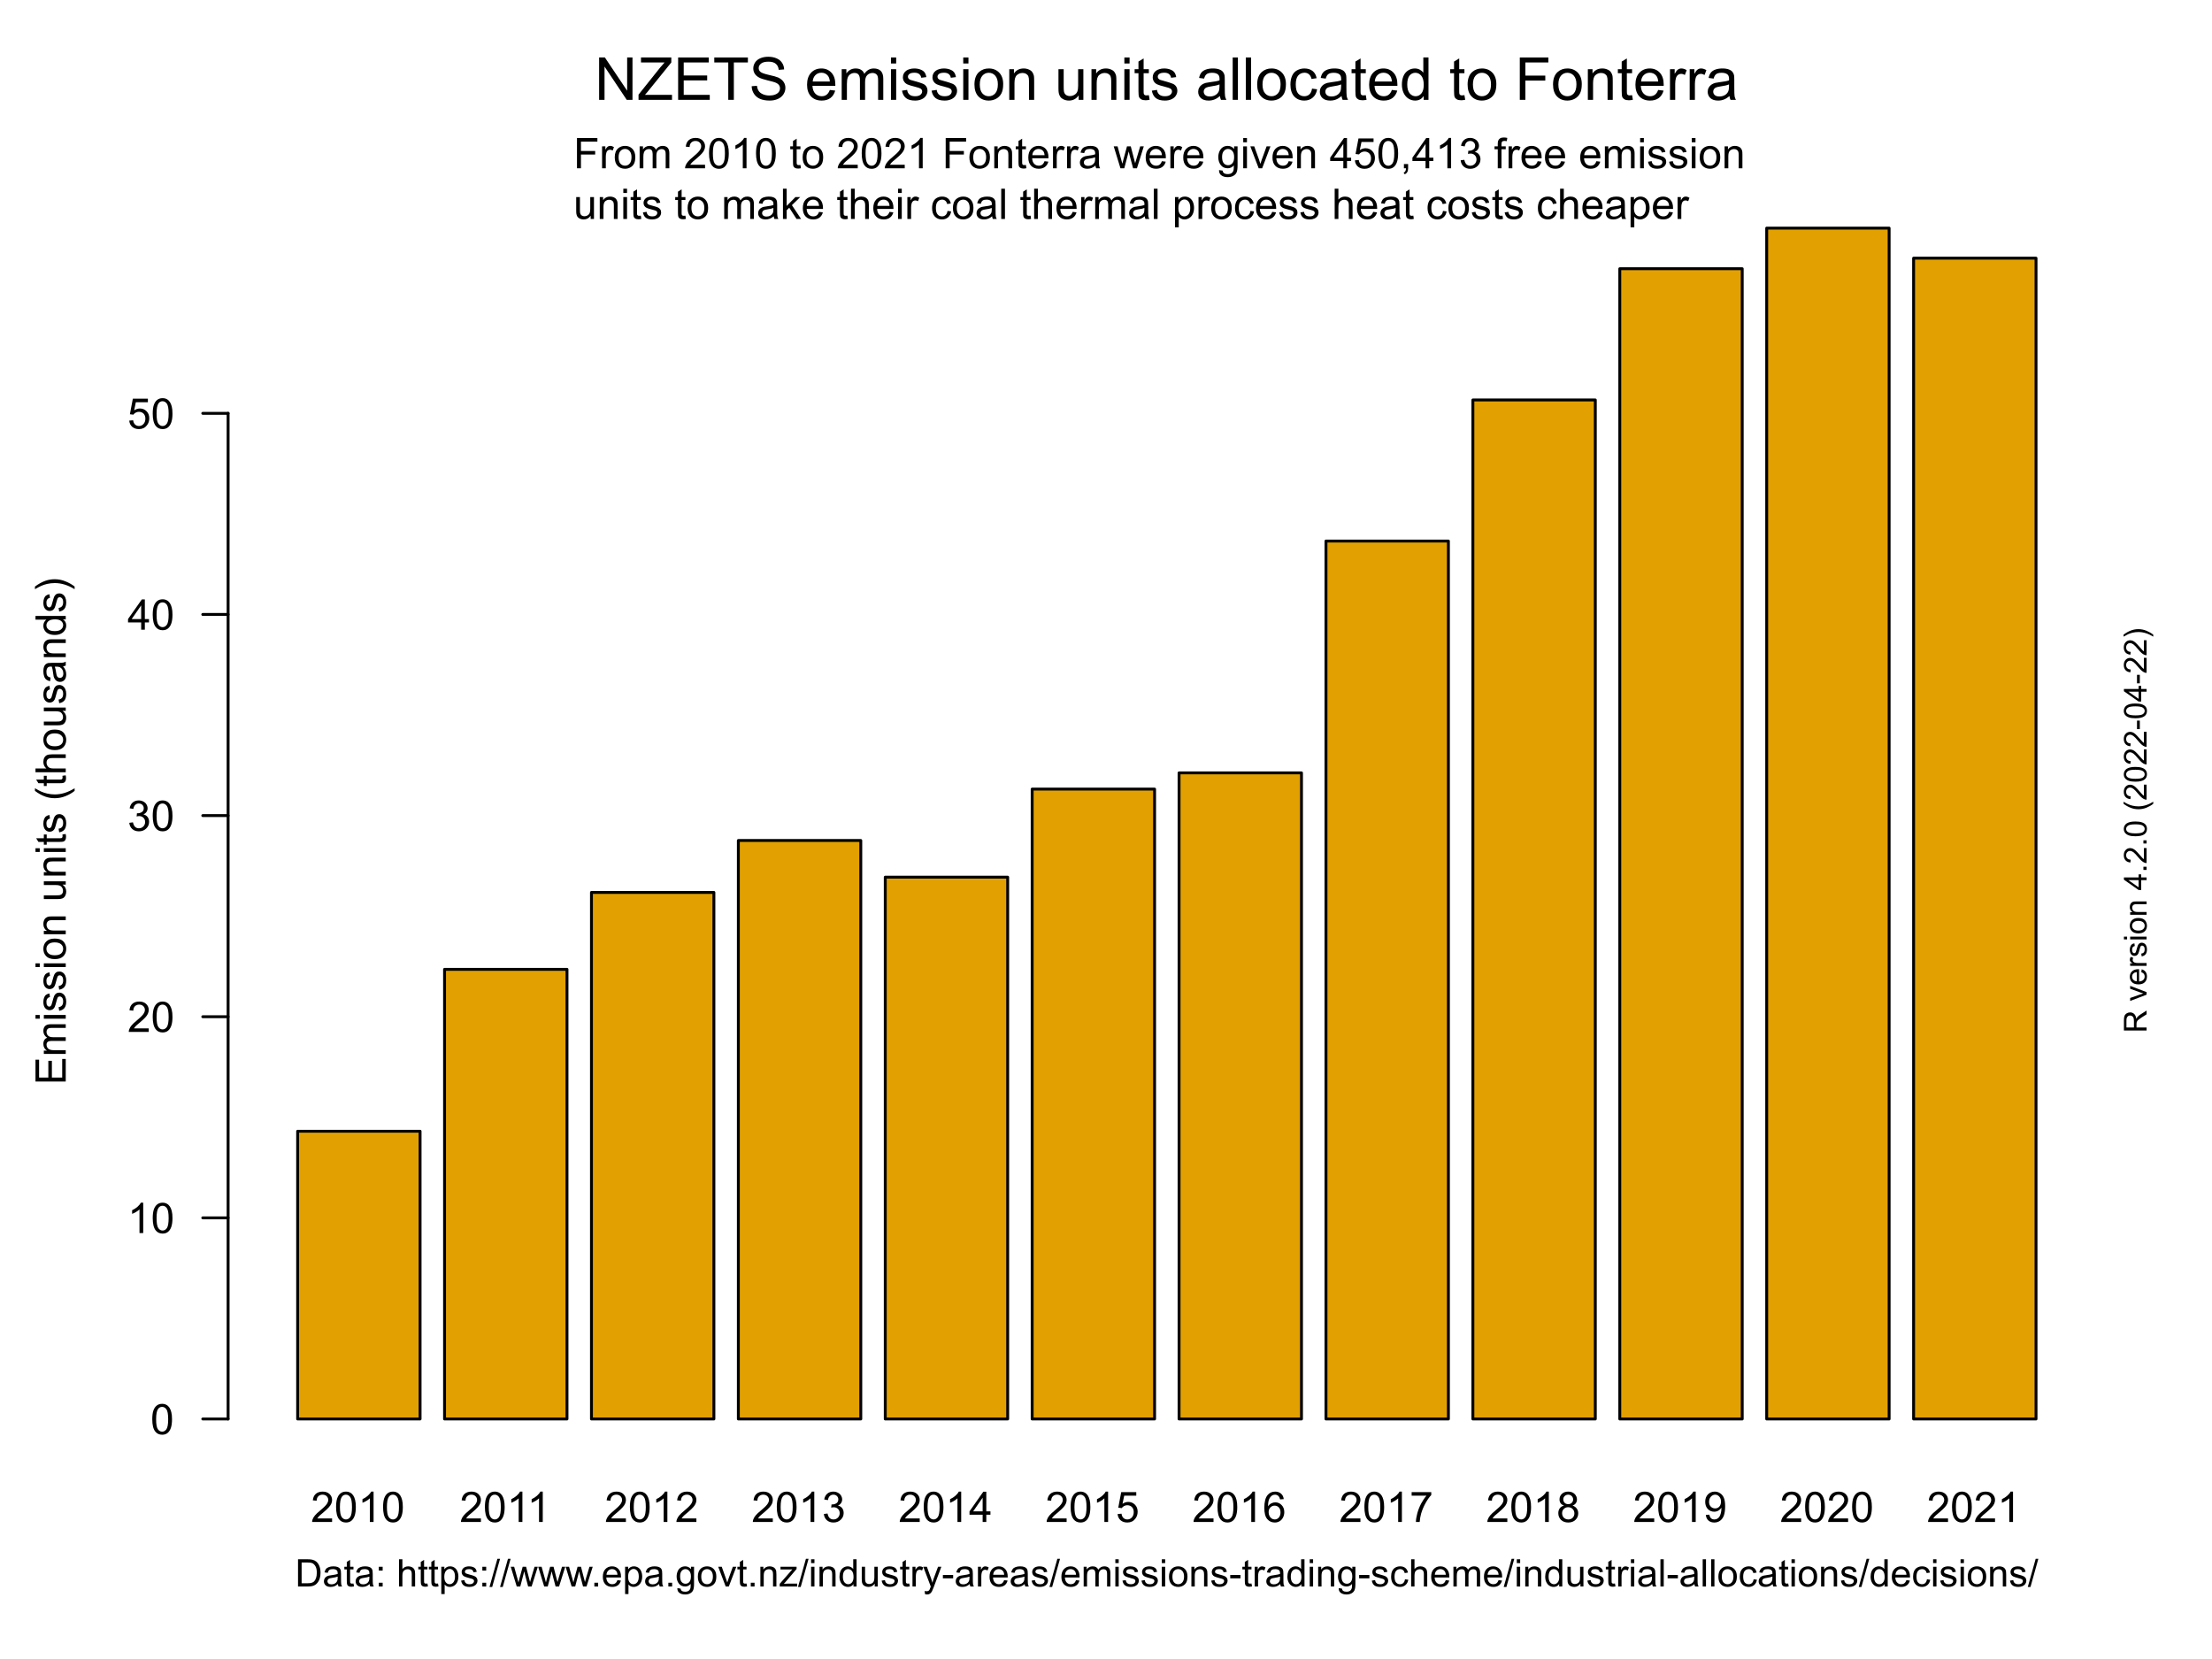 <?xml version="1.0" encoding="UTF-8"?>
<svg xmlns="http://www.w3.org/2000/svg" xmlns:xlink="http://www.w3.org/1999/xlink" width="576pt" height="432pt" viewBox="0 0 576 432" version="1.1">
<defs>
<g>
<symbol overflow="visible" id="glyph0-0">
<path style="stroke:none;" d="M 1.375 0 L 1.375 -6.875 L 6.875 -6.875 L 6.875 0 Z M 1.547 -0.172 L 6.703 -0.172 L 6.703 -6.703 L 1.547 -6.703 Z M 1.547 -0.172 "/>
</symbol>
<symbol overflow="visible" id="glyph0-1">
<path style="stroke:none;" d="M 5.531 -0.922 L 5.531 0 L 0.328 0 C 0.328 -0.227 0.367 -0.453 0.453 -0.672 C 0.578 -1.023 0.785 -1.375 1.078 -1.719 C 1.367 -2.062 1.789 -2.457 2.344 -2.906 C 3.195 -3.613 3.773 -4.172 4.078 -4.578 C 4.379 -4.984 4.531 -5.367 4.531 -5.734 C 4.531 -6.117 4.395 -6.441 4.125 -6.703 C 3.852 -6.973 3.492 -7.109 3.047 -7.109 C 2.586 -7.109 2.219 -6.969 1.938 -6.688 C 1.656 -6.406 1.516 -6.02 1.516 -5.531 L 0.516 -5.625 C 0.586 -6.363 0.844 -6.926 1.281 -7.312 C 1.727 -7.707 2.328 -7.906 3.078 -7.906 C 3.828 -7.906 4.422 -7.695 4.859 -7.281 C 5.305 -6.863 5.531 -6.344 5.531 -5.719 C 5.531 -5.406 5.461 -5.094 5.328 -4.781 C 5.203 -4.477 4.988 -4.16 4.688 -3.828 C 4.395 -3.492 3.898 -3.031 3.203 -2.438 C 2.617 -1.957 2.242 -1.629 2.078 -1.453 C 1.922 -1.273 1.785 -1.098 1.672 -0.922 Z M 5.531 -0.922 "/>
</symbol>
<symbol overflow="visible" id="glyph0-2">
<path style="stroke:none;" d="M 0.453 -3.891 C 0.453 -4.816 0.547 -5.562 0.734 -6.125 C 0.93 -6.695 1.219 -7.133 1.594 -7.438 C 1.977 -7.75 2.457 -7.906 3.031 -7.906 C 3.445 -7.906 3.812 -7.816 4.125 -7.641 C 4.445 -7.473 4.711 -7.227 4.922 -6.906 C 5.129 -6.594 5.289 -6.203 5.406 -5.734 C 5.531 -5.273 5.594 -4.66 5.594 -3.891 C 5.594 -2.961 5.492 -2.211 5.297 -1.641 C 5.109 -1.078 4.828 -0.641 4.453 -0.328 C 4.078 -0.016 3.602 0.141 3.031 0.141 C 2.27 0.141 1.672 -0.133 1.234 -0.688 C 0.711 -1.344 0.453 -2.41 0.453 -3.891 Z M 1.453 -3.891 C 1.453 -2.586 1.602 -1.723 1.906 -1.297 C 2.207 -0.867 2.582 -0.656 3.031 -0.656 C 3.469 -0.656 3.836 -0.867 4.141 -1.297 C 4.441 -1.734 4.594 -2.598 4.594 -3.891 C 4.594 -5.18 4.441 -6.039 4.141 -6.469 C 3.836 -6.895 3.461 -7.109 3.016 -7.109 C 2.566 -7.109 2.211 -6.922 1.953 -6.547 C 1.617 -6.066 1.453 -5.18 1.453 -3.891 Z M 1.453 -3.891 "/>
</symbol>
<symbol overflow="visible" id="glyph0-3">
<path style="stroke:none;" d="M 4.094 0 L 3.125 0 L 3.125 -6.156 C 2.895 -5.938 2.594 -5.711 2.219 -5.484 C 1.844 -5.266 1.504 -5.102 1.203 -5 L 1.203 -5.938 C 1.742 -6.188 2.211 -6.488 2.609 -6.844 C 3.016 -7.207 3.301 -7.562 3.469 -7.906 L 4.094 -7.906 Z M 4.094 0 "/>
</symbol>
<symbol overflow="visible" id="glyph0-4">
<path style="stroke:none;" d="M 0.469 -2.078 L 1.422 -2.203 C 1.535 -1.66 1.723 -1.266 1.984 -1.016 C 2.254 -0.773 2.582 -0.656 2.969 -0.656 C 3.426 -0.656 3.812 -0.812 4.125 -1.125 C 4.438 -1.445 4.594 -1.836 4.594 -2.297 C 4.594 -2.742 4.445 -3.109 4.156 -3.391 C 3.863 -3.68 3.492 -3.828 3.047 -3.828 C 2.867 -3.828 2.645 -3.797 2.375 -3.734 L 2.469 -4.578 C 2.539 -4.566 2.594 -4.562 2.625 -4.562 C 3.039 -4.562 3.41 -4.664 3.734 -4.875 C 4.066 -5.094 4.234 -5.426 4.234 -5.875 C 4.234 -6.227 4.113 -6.52 3.875 -6.75 C 3.633 -6.988 3.328 -7.109 2.953 -7.109 C 2.578 -7.109 2.266 -6.988 2.016 -6.75 C 1.766 -6.52 1.602 -6.164 1.531 -5.688 L 0.562 -5.859 C 0.676 -6.516 0.941 -7.02 1.359 -7.375 C 1.785 -7.727 2.305 -7.906 2.922 -7.906 C 3.359 -7.906 3.754 -7.812 4.109 -7.625 C 4.473 -7.445 4.75 -7.195 4.938 -6.875 C 5.133 -6.551 5.234 -6.211 5.234 -5.859 C 5.234 -5.516 5.141 -5.203 4.953 -4.922 C 4.773 -4.648 4.504 -4.43 4.141 -4.266 C 4.609 -4.16 4.973 -3.938 5.234 -3.594 C 5.492 -3.258 5.625 -2.836 5.625 -2.328 C 5.625 -1.641 5.367 -1.055 4.859 -0.578 C 4.359 -0.098 3.727 0.141 2.969 0.141 C 2.27 0.141 1.691 -0.062 1.234 -0.469 C 0.785 -0.883 0.531 -1.422 0.469 -2.078 Z M 0.469 -2.078 "/>
</symbol>
<symbol overflow="visible" id="glyph0-5">
<path style="stroke:none;" d="M 3.562 0 L 3.562 -1.891 L 0.141 -1.891 L 0.141 -2.766 L 3.734 -7.875 L 4.516 -7.875 L 4.516 -2.766 L 5.594 -2.766 L 5.594 -1.891 L 4.516 -1.891 L 4.516 0 Z M 3.562 -2.766 L 3.562 -6.328 L 1.094 -2.766 Z M 3.562 -2.766 "/>
</symbol>
<symbol overflow="visible" id="glyph0-6">
<path style="stroke:none;" d="M 0.453 -2.062 L 1.469 -2.156 C 1.539 -1.656 1.711 -1.281 1.984 -1.031 C 2.266 -0.781 2.598 -0.656 2.984 -0.656 C 3.453 -0.656 3.848 -0.832 4.172 -1.188 C 4.492 -1.539 4.656 -2.004 4.656 -2.578 C 4.656 -3.129 4.5 -3.562 4.188 -3.875 C 3.875 -4.195 3.469 -4.359 2.969 -4.359 C 2.656 -4.359 2.375 -4.285 2.125 -4.141 C 1.875 -4.004 1.676 -3.828 1.531 -3.609 L 0.625 -3.719 L 1.391 -7.766 L 5.312 -7.766 L 5.312 -6.844 L 2.172 -6.844 L 1.734 -4.734 C 2.211 -5.055 2.711 -5.219 3.234 -5.219 C 3.922 -5.219 4.5 -4.977 4.969 -4.5 C 5.438 -4.031 5.672 -3.422 5.672 -2.672 C 5.672 -1.953 5.461 -1.336 5.047 -0.828 C 4.547 -0.18 3.859 0.141 2.984 0.141 C 2.266 0.141 1.676 -0.055 1.219 -0.453 C 0.77 -0.859 0.516 -1.395 0.453 -2.062 Z M 0.453 -2.062 "/>
</symbol>
<symbol overflow="visible" id="glyph0-7">
<path style="stroke:none;" d="M 5.469 -5.953 L 4.516 -5.875 C 4.43 -6.25 4.305 -6.523 4.141 -6.703 C 3.879 -6.973 3.562 -7.109 3.188 -7.109 C 2.875 -7.109 2.602 -7.023 2.375 -6.859 C 2.062 -6.629 1.816 -6.301 1.641 -5.875 C 1.473 -5.457 1.383 -4.852 1.375 -4.062 C 1.602 -4.414 1.883 -4.676 2.219 -4.844 C 2.562 -5.02 2.914 -5.109 3.281 -5.109 C 3.926 -5.109 4.473 -4.867 4.922 -4.391 C 5.379 -3.922 5.609 -3.312 5.609 -2.562 C 5.609 -2.062 5.5 -1.598 5.281 -1.172 C 5.07 -0.754 4.781 -0.43 4.406 -0.203 C 4.039 0.023 3.617 0.141 3.141 0.141 C 2.336 0.141 1.68 -0.156 1.172 -0.75 C 0.66 -1.344 0.406 -2.32 0.406 -3.688 C 0.406 -5.207 0.688 -6.312 1.25 -7 C 1.75 -7.602 2.41 -7.906 3.234 -7.906 C 3.859 -7.906 4.367 -7.727 4.766 -7.375 C 5.16 -7.031 5.395 -6.555 5.469 -5.953 Z M 1.531 -2.547 C 1.531 -2.211 1.598 -1.895 1.734 -1.594 C 1.879 -1.289 2.078 -1.055 2.328 -0.891 C 2.586 -0.734 2.852 -0.656 3.125 -0.656 C 3.539 -0.656 3.895 -0.82 4.188 -1.156 C 4.477 -1.488 4.625 -1.938 4.625 -2.5 C 4.625 -3.039 4.477 -3.469 4.188 -3.781 C 3.895 -4.094 3.531 -4.25 3.094 -4.25 C 2.656 -4.25 2.285 -4.094 1.984 -3.781 C 1.68 -3.469 1.531 -3.055 1.531 -2.547 Z M 1.531 -2.547 "/>
</symbol>
<symbol overflow="visible" id="glyph0-8">
<path style="stroke:none;" d="M 0.516 -6.844 L 0.516 -7.766 L 5.625 -7.766 L 5.625 -7.016 C 5.113 -6.484 4.613 -5.773 4.125 -4.891 C 3.633 -4.004 3.254 -3.098 2.984 -2.172 C 2.797 -1.504 2.672 -0.781 2.609 0 L 1.625 0 C 1.633 -0.613 1.754 -1.359 1.984 -2.234 C 2.223 -3.117 2.555 -3.969 2.984 -4.781 C 3.422 -5.594 3.883 -6.281 4.375 -6.844 Z M 0.516 -6.844 "/>
</symbol>
<symbol overflow="visible" id="glyph0-9">
<path style="stroke:none;" d="M 1.938 -4.266 C 1.539 -4.41 1.242 -4.617 1.047 -4.891 C 0.859 -5.172 0.766 -5.5 0.766 -5.875 C 0.766 -6.445 0.969 -6.926 1.375 -7.312 C 1.789 -7.707 2.344 -7.906 3.031 -7.906 C 3.719 -7.906 4.27 -7.703 4.688 -7.297 C 5.102 -6.898 5.312 -6.414 5.312 -5.844 C 5.312 -5.477 5.211 -5.16 5.016 -4.891 C 4.828 -4.617 4.539 -4.41 4.156 -4.266 C 4.633 -4.109 5 -3.852 5.25 -3.5 C 5.508 -3.156 5.641 -2.738 5.641 -2.25 C 5.641 -1.57 5.398 -1.004 4.922 -0.547 C 4.441 -0.086 3.816 0.141 3.047 0.141 C 2.266 0.141 1.633 -0.086 1.156 -0.547 C 0.688 -1.016 0.453 -1.594 0.453 -2.281 C 0.453 -2.789 0.578 -3.219 0.828 -3.562 C 1.086 -3.906 1.457 -4.141 1.938 -4.266 Z M 1.75 -5.906 C 1.75 -5.531 1.867 -5.223 2.109 -4.984 C 2.348 -4.754 2.66 -4.641 3.047 -4.641 C 3.422 -4.641 3.723 -4.754 3.953 -4.984 C 4.191 -5.223 4.312 -5.516 4.312 -5.859 C 4.312 -6.211 4.188 -6.508 3.938 -6.75 C 3.695 -6.988 3.395 -7.109 3.031 -7.109 C 2.664 -7.109 2.359 -6.988 2.109 -6.75 C 1.867 -6.52 1.75 -6.238 1.75 -5.906 Z M 1.438 -2.266 C 1.438 -1.992 1.5 -1.727 1.625 -1.469 C 1.758 -1.207 1.957 -1.004 2.219 -0.859 C 2.477 -0.723 2.754 -0.656 3.047 -0.656 C 3.516 -0.656 3.895 -0.801 4.188 -1.094 C 4.488 -1.395 4.641 -1.773 4.641 -2.234 C 4.641 -2.703 4.484 -3.086 4.172 -3.391 C 3.867 -3.691 3.484 -3.844 3.016 -3.844 C 2.566 -3.844 2.191 -3.691 1.891 -3.391 C 1.586 -3.098 1.438 -2.723 1.438 -2.266 Z M 1.438 -2.266 "/>
</symbol>
<symbol overflow="visible" id="glyph0-10">
<path style="stroke:none;" d="M 0.609 -1.828 L 1.531 -1.906 C 1.613 -1.469 1.766 -1.148 1.984 -0.953 C 2.203 -0.754 2.488 -0.656 2.844 -0.656 C 3.133 -0.656 3.391 -0.723 3.609 -0.859 C 3.836 -0.992 4.023 -1.176 4.172 -1.406 C 4.316 -1.633 4.438 -1.941 4.531 -2.328 C 4.625 -2.711 4.672 -3.109 4.672 -3.516 C 4.672 -3.555 4.672 -3.617 4.672 -3.703 C 4.473 -3.398 4.207 -3.148 3.875 -2.953 C 3.539 -2.766 3.176 -2.672 2.781 -2.672 C 2.133 -2.672 1.582 -2.906 1.125 -3.375 C 0.676 -3.852 0.453 -4.477 0.453 -5.25 C 0.453 -6.051 0.688 -6.691 1.156 -7.172 C 1.633 -7.66 2.227 -7.906 2.938 -7.906 C 3.445 -7.906 3.91 -7.766 4.328 -7.484 C 4.754 -7.211 5.078 -6.82 5.297 -6.312 C 5.523 -5.801 5.641 -5.062 5.641 -4.094 C 5.641 -3.094 5.531 -2.289 5.312 -1.688 C 5.094 -1.094 4.766 -0.641 4.328 -0.328 C 3.898 -0.016 3.395 0.141 2.812 0.141 C 2.195 0.141 1.691 -0.031 1.297 -0.375 C 0.91 -0.719 0.68 -1.203 0.609 -1.828 Z M 4.562 -5.297 C 4.562 -5.848 4.41 -6.285 4.109 -6.609 C 3.816 -6.941 3.461 -7.109 3.047 -7.109 C 2.617 -7.109 2.242 -6.93 1.922 -6.578 C 1.609 -6.223 1.453 -5.77 1.453 -5.219 C 1.453 -4.719 1.602 -4.312 1.906 -4 C 2.207 -3.688 2.582 -3.531 3.031 -3.531 C 3.477 -3.531 3.844 -3.688 4.125 -4 C 4.414 -4.312 4.562 -4.742 4.562 -5.297 Z M 4.562 -5.297 "/>
</symbol>
<symbol overflow="visible" id="glyph0-11">
<path style="stroke:none;" d="M 0.906 0 L 0.906 -7.875 L 6.219 -7.875 L 6.219 -6.938 L 1.938 -6.938 L 1.938 -4.5 L 5.641 -4.5 L 5.641 -3.578 L 1.938 -3.578 L 1.938 0 Z M 0.906 0 "/>
</symbol>
<symbol overflow="visible" id="glyph0-12">
<path style="stroke:none;" d="M 0.719 0 L 0.719 -5.703 L 1.578 -5.703 L 1.578 -4.844 C 1.805 -5.25 2.016 -5.516 2.203 -5.641 C 2.391 -5.766 2.594 -5.828 2.812 -5.828 C 3.145 -5.828 3.477 -5.723 3.812 -5.516 L 3.484 -4.625 C 3.242 -4.758 3.004 -4.828 2.766 -4.828 C 2.555 -4.828 2.367 -4.766 2.203 -4.641 C 2.035 -4.516 1.914 -4.336 1.844 -4.109 C 1.738 -3.766 1.688 -3.391 1.688 -2.984 L 1.688 0 Z M 0.719 0 "/>
</symbol>
<symbol overflow="visible" id="glyph0-13">
<path style="stroke:none;" d="M 0.359 -2.859 C 0.359 -3.91 0.656 -4.691 1.25 -5.203 C 1.738 -5.617 2.336 -5.828 3.047 -5.828 C 3.828 -5.828 4.461 -5.57 4.953 -5.062 C 5.453 -4.551 5.703 -3.844 5.703 -2.938 C 5.703 -2.195 5.594 -1.613 5.375 -1.188 C 5.156 -0.77 4.832 -0.445 4.406 -0.219 C 3.988 0.008 3.535 0.125 3.047 0.125 C 2.242 0.125 1.594 -0.129 1.094 -0.641 C 0.602 -1.148 0.359 -1.891 0.359 -2.859 Z M 1.359 -2.859 C 1.359 -2.117 1.516 -1.566 1.828 -1.203 C 2.148 -0.848 2.555 -0.672 3.047 -0.672 C 3.523 -0.672 3.922 -0.852 4.234 -1.219 C 4.555 -1.582 4.719 -2.141 4.719 -2.891 C 4.719 -3.586 4.555 -4.117 4.234 -4.484 C 3.91 -4.848 3.516 -5.031 3.047 -5.031 C 2.555 -5.031 2.148 -4.848 1.828 -4.484 C 1.516 -4.129 1.359 -3.586 1.359 -2.859 Z M 1.359 -2.859 "/>
</symbol>
<symbol overflow="visible" id="glyph0-14">
<path style="stroke:none;" d="M 0.719 0 L 0.719 -5.703 L 1.594 -5.703 L 1.594 -4.906 C 1.77 -5.188 2.004 -5.41 2.297 -5.578 C 2.598 -5.742 2.938 -5.828 3.312 -5.828 C 3.738 -5.828 4.086 -5.738 4.359 -5.562 C 4.629 -5.395 4.82 -5.148 4.938 -4.828 C 5.383 -5.492 5.969 -5.828 6.688 -5.828 C 7.258 -5.828 7.695 -5.672 8 -5.359 C 8.301 -5.047 8.453 -4.566 8.453 -3.922 L 8.453 0 L 7.5 0 L 7.5 -3.594 C 7.5 -3.977 7.469 -4.254 7.406 -4.422 C 7.344 -4.598 7.227 -4.738 7.062 -4.844 C 6.895 -4.945 6.703 -5 6.484 -5 C 6.078 -5 5.738 -4.863 5.469 -4.594 C 5.207 -4.32 5.078 -3.895 5.078 -3.312 L 5.078 0 L 4.109 0 L 4.109 -3.703 C 4.109 -4.129 4.031 -4.453 3.875 -4.672 C 3.719 -4.891 3.461 -5 3.109 -5 C 2.836 -5 2.582 -4.926 2.344 -4.781 C 2.113 -4.633 1.945 -4.422 1.844 -4.141 C 1.738 -3.867 1.688 -3.473 1.688 -2.953 L 1.688 0 Z M 0.719 0 "/>
</symbol>
<symbol overflow="visible" id="glyph0-15">
<path style="stroke:none;" d=""/>
</symbol>
<symbol overflow="visible" id="glyph0-16">
<path style="stroke:none;" d="M 2.844 -0.859 L 2.969 -0.016 C 2.695 0.047 2.457 0.078 2.25 0.078 C 1.895 0.078 1.617 0.02 1.422 -0.094 C 1.234 -0.207 1.098 -0.352 1.016 -0.531 C 0.941 -0.707 0.906 -1.086 0.906 -1.672 L 0.906 -4.953 L 0.188 -4.953 L 0.188 -5.703 L 0.906 -5.703 L 0.906 -7.109 L 1.859 -7.703 L 1.859 -5.703 L 2.844 -5.703 L 2.844 -4.953 L 1.859 -4.953 L 1.859 -1.609 C 1.859 -1.336 1.875 -1.16 1.906 -1.078 C 1.945 -1.004 2.004 -0.941 2.078 -0.891 C 2.16 -0.848 2.27 -0.828 2.406 -0.828 C 2.52 -0.828 2.664 -0.836 2.844 -0.859 Z M 2.844 -0.859 "/>
</symbol>
<symbol overflow="visible" id="glyph0-17">
<path style="stroke:none;" d="M 0.719 0 L 0.719 -5.703 L 1.594 -5.703 L 1.594 -4.891 C 2.008 -5.516 2.613 -5.828 3.406 -5.828 C 3.75 -5.828 4.066 -5.766 4.359 -5.641 C 4.648 -5.523 4.863 -5.363 5 -5.156 C 5.145 -4.957 5.25 -4.723 5.312 -4.453 C 5.344 -4.266 5.359 -3.945 5.359 -3.5 L 5.359 0 L 4.391 0 L 4.391 -3.469 C 4.391 -3.863 4.352 -4.156 4.281 -4.344 C 4.207 -4.539 4.07 -4.695 3.875 -4.812 C 3.688 -4.938 3.461 -5 3.203 -5 C 2.797 -5 2.441 -4.867 2.141 -4.609 C 1.836 -4.348 1.688 -3.848 1.688 -3.109 L 1.688 0 Z M 0.719 0 "/>
</symbol>
<symbol overflow="visible" id="glyph0-18">
<path style="stroke:none;" d="M 4.625 -1.844 L 5.625 -1.719 C 5.469 -1.133 5.176 -0.68 4.75 -0.359 C 4.32 -0.035 3.781 0.125 3.125 0.125 C 2.289 0.125 1.629 -0.129 1.141 -0.641 C 0.648 -1.148 0.406 -1.867 0.406 -2.797 C 0.406 -3.766 0.648 -4.508 1.141 -5.031 C 1.641 -5.562 2.281 -5.828 3.062 -5.828 C 3.832 -5.828 4.457 -5.566 4.938 -5.047 C 5.414 -4.535 5.656 -3.805 5.656 -2.859 C 5.656 -2.805 5.656 -2.723 5.656 -2.609 L 1.406 -2.609 C 1.438 -1.984 1.609 -1.504 1.922 -1.172 C 2.242 -0.836 2.645 -0.672 3.125 -0.672 C 3.477 -0.672 3.781 -0.758 4.031 -0.938 C 4.281 -1.125 4.477 -1.426 4.625 -1.844 Z M 1.453 -3.406 L 4.641 -3.406 C 4.598 -3.883 4.477 -4.242 4.281 -4.484 C 3.969 -4.848 3.566 -5.031 3.078 -5.031 C 2.629 -5.031 2.254 -4.879 1.953 -4.578 C 1.648 -4.285 1.484 -3.895 1.453 -3.406 Z M 1.453 -3.406 "/>
</symbol>
<symbol overflow="visible" id="glyph0-19">
<path style="stroke:none;" d="M 4.453 -0.703 C 4.086 -0.398 3.738 -0.188 3.406 -0.062 C 3.082 0.062 2.727 0.125 2.344 0.125 C 1.719 0.125 1.234 -0.023 0.891 -0.328 C 0.555 -0.641 0.391 -1.031 0.391 -1.5 C 0.391 -1.781 0.453 -2.035 0.578 -2.266 C 0.711 -2.492 0.879 -2.676 1.078 -2.812 C 1.285 -2.957 1.52 -3.066 1.781 -3.141 C 1.969 -3.191 2.254 -3.238 2.641 -3.281 C 3.422 -3.375 3.992 -3.488 4.359 -3.625 C 4.367 -3.75 4.375 -3.832 4.375 -3.875 C 4.375 -4.27 4.281 -4.547 4.094 -4.703 C 3.852 -4.922 3.488 -5.031 3 -5.031 C 2.539 -5.031 2.203 -4.953 1.984 -4.797 C 1.773 -4.641 1.617 -4.359 1.516 -3.953 L 0.562 -4.078 C 0.645 -4.484 0.785 -4.812 0.984 -5.062 C 1.18 -5.312 1.469 -5.5 1.844 -5.625 C 2.219 -5.758 2.648 -5.828 3.141 -5.828 C 3.629 -5.828 4.023 -5.77 4.328 -5.656 C 4.629 -5.539 4.848 -5.395 4.984 -5.219 C 5.129 -5.051 5.234 -4.836 5.297 -4.578 C 5.328 -4.41 5.344 -4.109 5.344 -3.672 L 5.344 -2.391 C 5.344 -1.492 5.363 -0.926 5.406 -0.688 C 5.445 -0.445 5.531 -0.219 5.656 0 L 4.641 0 C 4.535 -0.195 4.473 -0.43 4.453 -0.703 Z M 4.359 -2.859 C 4.016 -2.711 3.488 -2.594 2.781 -2.5 C 2.383 -2.438 2.102 -2.367 1.938 -2.297 C 1.781 -2.234 1.656 -2.129 1.562 -1.984 C 1.469 -1.848 1.422 -1.695 1.422 -1.531 C 1.422 -1.27 1.52 -1.051 1.719 -0.875 C 1.914 -0.707 2.203 -0.625 2.578 -0.625 C 2.953 -0.625 3.281 -0.707 3.562 -0.875 C 3.852 -1.039 4.07 -1.266 4.219 -1.547 C 4.312 -1.766 4.359 -2.086 4.359 -2.516 Z M 4.359 -2.859 "/>
</symbol>
<symbol overflow="visible" id="glyph0-20">
<path style="stroke:none;" d="M 1.781 0 L 0.031 -5.703 L 1.031 -5.703 L 1.938 -2.406 L 2.281 -1.188 C 2.289 -1.25 2.391 -1.641 2.578 -2.359 L 3.484 -5.703 L 4.469 -5.703 L 5.328 -2.391 L 5.609 -1.312 L 5.938 -2.406 L 6.922 -5.703 L 7.859 -5.703 L 6.078 0 L 5.078 0 L 4.156 -3.422 L 3.938 -4.391 L 2.781 0 Z M 1.781 0 "/>
</symbol>
<symbol overflow="visible" id="glyph0-21">
<path style="stroke:none;" d="M 0.547 0.469 L 1.484 0.609 C 1.523 0.898 1.633 1.113 1.812 1.25 C 2.051 1.426 2.379 1.516 2.797 1.516 C 3.242 1.516 3.586 1.426 3.828 1.25 C 4.078 1.07 4.242 0.82 4.328 0.5 C 4.379 0.301 4.406 -0.113 4.406 -0.75 C 3.977 -0.25 3.445 0 2.812 0 C 2.031 0 1.426 -0.281 1 -0.844 C 0.57 -1.414 0.359 -2.098 0.359 -2.891 C 0.359 -3.43 0.457 -3.93 0.656 -4.391 C 0.852 -4.848 1.133 -5.203 1.5 -5.453 C 1.875 -5.703 2.316 -5.828 2.828 -5.828 C 3.492 -5.828 4.047 -5.555 4.484 -5.016 L 4.484 -5.703 L 5.375 -5.703 L 5.375 -0.781 C 5.375 0.113 5.285 0.742 5.109 1.109 C 4.93 1.484 4.645 1.773 4.25 1.984 C 3.852 2.203 3.367 2.312 2.797 2.312 C 2.117 2.312 1.57 2.156 1.156 1.844 C 0.738 1.539 0.535 1.082 0.547 0.469 Z M 1.344 -2.953 C 1.344 -2.203 1.488 -1.656 1.781 -1.312 C 2.082 -0.969 2.457 -0.797 2.906 -0.797 C 3.352 -0.797 3.727 -0.969 4.031 -1.312 C 4.332 -1.656 4.484 -2.191 4.484 -2.922 C 4.484 -3.617 4.328 -4.145 4.016 -4.5 C 3.703 -4.852 3.328 -5.031 2.891 -5.031 C 2.461 -5.031 2.098 -4.852 1.797 -4.5 C 1.492 -4.156 1.344 -3.641 1.344 -2.953 Z M 1.344 -2.953 "/>
</symbol>
<symbol overflow="visible" id="glyph0-22">
<path style="stroke:none;" d="M 0.734 -6.766 L 0.734 -7.875 L 1.703 -7.875 L 1.703 -6.766 Z M 0.734 0 L 0.734 -5.703 L 1.703 -5.703 L 1.703 0 Z M 0.734 0 "/>
</symbol>
<symbol overflow="visible" id="glyph0-23">
<path style="stroke:none;" d="M 2.312 0 L 0.141 -5.703 L 1.156 -5.703 L 2.391 -2.281 C 2.516 -1.914 2.633 -1.535 2.75 -1.141 C 2.832 -1.441 2.953 -1.801 3.109 -2.219 L 4.375 -5.703 L 5.375 -5.703 L 3.219 0 Z M 2.312 0 "/>
</symbol>
<symbol overflow="visible" id="glyph0-24">
<path style="stroke:none;" d="M 0.984 0 L 0.984 -1.094 L 2.078 -1.094 L 2.078 0 C 2.078 0.406 2.004 0.734 1.859 0.984 C 1.723 1.234 1.5 1.426 1.188 1.562 L 0.906 1.141 C 1.113 1.055 1.266 0.926 1.359 0.75 C 1.461 0.57 1.52 0.32 1.531 0 Z M 0.984 0 "/>
</symbol>
<symbol overflow="visible" id="glyph0-25">
<path style="stroke:none;" d="M 0.953 0 L 0.953 -4.953 L 0.109 -4.953 L 0.109 -5.703 L 0.953 -5.703 L 0.953 -6.312 C 0.953 -6.695 0.988 -6.984 1.062 -7.172 C 1.156 -7.422 1.316 -7.625 1.547 -7.781 C 1.785 -7.938 2.113 -8.016 2.531 -8.016 C 2.801 -8.016 3.102 -7.977 3.438 -7.906 L 3.297 -7.062 C 3.086 -7.102 2.895 -7.125 2.719 -7.125 C 2.426 -7.125 2.219 -7.062 2.094 -6.938 C 1.977 -6.812 1.922 -6.578 1.922 -6.234 L 1.922 -5.703 L 3.031 -5.703 L 3.031 -4.953 L 1.922 -4.953 L 1.922 0 Z M 0.953 0 "/>
</symbol>
<symbol overflow="visible" id="glyph0-26">
<path style="stroke:none;" d="M 0.344 -1.703 L 1.297 -1.859 C 1.348 -1.473 1.492 -1.176 1.734 -0.969 C 1.984 -0.77 2.328 -0.672 2.766 -0.672 C 3.211 -0.672 3.539 -0.758 3.75 -0.938 C 3.969 -1.113 4.078 -1.328 4.078 -1.578 C 4.078 -1.797 3.984 -1.969 3.797 -2.094 C 3.66 -2.176 3.332 -2.285 2.812 -2.422 C 2.102 -2.598 1.609 -2.75 1.328 -2.875 C 1.055 -3.008 0.848 -3.191 0.703 -3.422 C 0.566 -3.648 0.5 -3.906 0.5 -4.188 C 0.5 -4.445 0.555 -4.68 0.672 -4.891 C 0.785 -5.109 0.945 -5.289 1.156 -5.438 C 1.301 -5.551 1.504 -5.645 1.766 -5.719 C 2.023 -5.789 2.301 -5.828 2.594 -5.828 C 3.039 -5.828 3.43 -5.766 3.766 -5.641 C 4.109 -5.516 4.359 -5.336 4.516 -5.109 C 4.68 -4.891 4.797 -4.598 4.859 -4.234 L 3.922 -4.109 C 3.867 -4.398 3.738 -4.625 3.531 -4.781 C 3.332 -4.945 3.047 -5.031 2.672 -5.031 C 2.223 -5.031 1.906 -4.957 1.719 -4.812 C 1.531 -4.664 1.438 -4.492 1.438 -4.297 C 1.438 -4.172 1.473 -4.062 1.547 -3.969 C 1.629 -3.863 1.754 -3.773 1.922 -3.703 C 2.016 -3.672 2.301 -3.586 2.781 -3.453 C 3.457 -3.273 3.93 -3.129 4.203 -3.016 C 4.473 -2.898 4.688 -2.727 4.844 -2.5 C 5 -2.281 5.078 -2.004 5.078 -1.672 C 5.078 -1.348 4.984 -1.047 4.797 -0.766 C 4.609 -0.484 4.336 -0.266 3.984 -0.109 C 3.629 0.047 3.227 0.125 2.781 0.125 C 2.039 0.125 1.473 -0.023 1.078 -0.328 C 0.691 -0.641 0.445 -1.098 0.344 -1.703 Z M 0.344 -1.703 "/>
</symbol>
<symbol overflow="visible" id="glyph0-27">
<path style="stroke:none;" d="M 4.469 0 L 4.469 -0.844 C 4.02 -0.195 3.414 0.125 2.656 0.125 C 2.32 0.125 2.004 0.062 1.703 -0.062 C 1.41 -0.195 1.191 -0.359 1.047 -0.547 C 0.91 -0.742 0.816 -0.984 0.766 -1.266 C 0.723 -1.453 0.703 -1.754 0.703 -2.172 L 0.703 -5.703 L 1.672 -5.703 L 1.672 -2.547 C 1.672 -2.035 1.691 -1.691 1.734 -1.516 C 1.797 -1.266 1.922 -1.066 2.109 -0.922 C 2.305 -0.773 2.551 -0.703 2.844 -0.703 C 3.133 -0.703 3.406 -0.773 3.656 -0.922 C 3.914 -1.078 4.098 -1.281 4.203 -1.531 C 4.305 -1.789 4.359 -2.16 4.359 -2.641 L 4.359 -5.703 L 5.328 -5.703 L 5.328 0 Z M 4.469 0 "/>
</symbol>
<symbol overflow="visible" id="glyph0-28">
<path style="stroke:none;" d="M 0.734 0 L 0.734 -7.875 L 1.703 -7.875 L 1.703 -3.391 L 3.984 -5.703 L 5.234 -5.703 L 3.062 -3.594 L 5.453 0 L 4.266 0 L 2.375 -2.922 L 1.703 -2.266 L 1.703 0 Z M 0.734 0 "/>
</symbol>
<symbol overflow="visible" id="glyph0-29">
<path style="stroke:none;" d="M 0.719 0 L 0.719 -7.875 L 1.688 -7.875 L 1.688 -5.047 C 2.145 -5.566 2.719 -5.828 3.406 -5.828 C 3.82 -5.828 4.188 -5.742 4.5 -5.578 C 4.812 -5.41 5.035 -5.18 5.172 -4.891 C 5.305 -4.598 5.375 -4.172 5.375 -3.609 L 5.375 0 L 4.406 0 L 4.406 -3.609 C 4.406 -4.098 4.301 -4.453 4.094 -4.672 C 3.883 -4.891 3.586 -5 3.203 -5 C 2.91 -5 2.641 -4.926 2.391 -4.781 C 2.141 -4.633 1.957 -4.43 1.844 -4.172 C 1.738 -3.922 1.688 -3.57 1.688 -3.125 L 1.688 0 Z M 0.719 0 "/>
</symbol>
<symbol overflow="visible" id="glyph0-30">
<path style="stroke:none;" d="M 4.453 -2.094 L 5.391 -1.969 C 5.297 -1.312 5.031 -0.797 4.594 -0.422 C 4.164 -0.055 3.645 0.125 3.031 0.125 C 2.25 0.125 1.617 -0.129 1.141 -0.641 C 0.672 -1.148 0.438 -1.879 0.438 -2.828 C 0.438 -3.441 0.535 -3.977 0.734 -4.438 C 0.941 -4.906 1.254 -5.254 1.672 -5.484 C 2.086 -5.711 2.539 -5.828 3.031 -5.828 C 3.645 -5.828 4.148 -5.672 4.547 -5.359 C 4.941 -5.047 5.195 -4.602 5.312 -4.031 L 4.359 -3.891 C 4.273 -4.266 4.117 -4.547 3.891 -4.734 C 3.66 -4.93 3.383 -5.031 3.062 -5.031 C 2.582 -5.031 2.188 -4.852 1.875 -4.5 C 1.57 -4.156 1.422 -3.609 1.422 -2.859 C 1.422 -2.086 1.566 -1.531 1.859 -1.188 C 2.148 -0.844 2.535 -0.672 3.016 -0.672 C 3.391 -0.672 3.703 -0.785 3.953 -1.016 C 4.211 -1.242 4.379 -1.602 4.453 -2.094 Z M 4.453 -2.094 "/>
</symbol>
<symbol overflow="visible" id="glyph0-31">
<path style="stroke:none;" d="M 0.703 0 L 0.703 -7.875 L 1.672 -7.875 L 1.672 0 Z M 0.703 0 "/>
</symbol>
<symbol overflow="visible" id="glyph0-32">
<path style="stroke:none;" d="M 0.719 2.188 L 0.719 -5.703 L 1.609 -5.703 L 1.609 -4.969 C 1.816 -5.25 2.051 -5.461 2.312 -5.609 C 2.57 -5.754 2.891 -5.828 3.266 -5.828 C 3.742 -5.828 4.172 -5.703 4.547 -5.453 C 4.922 -5.203 5.203 -4.848 5.391 -4.391 C 5.578 -3.941 5.672 -3.441 5.672 -2.891 C 5.672 -2.305 5.566 -1.781 5.359 -1.312 C 5.148 -0.852 4.844 -0.5 4.438 -0.25 C 4.039 0 3.625 0.125 3.188 0.125 C 2.863 0.125 2.57 0.055 2.312 -0.078 C 2.062 -0.211 1.852 -0.383 1.688 -0.594 L 1.688 2.188 Z M 1.594 -2.812 C 1.594 -2.082 1.742 -1.539 2.047 -1.188 C 2.348 -0.844 2.707 -0.672 3.125 -0.672 C 3.551 -0.672 3.914 -0.848 4.219 -1.203 C 4.531 -1.566 4.688 -2.133 4.688 -2.906 C 4.688 -3.625 4.535 -4.164 4.234 -4.531 C 3.941 -4.895 3.586 -5.078 3.172 -5.078 C 2.754 -5.078 2.383 -4.883 2.062 -4.5 C 1.75 -4.113 1.594 -3.551 1.594 -2.812 Z M 1.594 -2.812 "/>
</symbol>
<symbol overflow="visible" id="glyph1-0">
<path style="stroke:none;" d="M 0 -1.375 L -6.875 -1.375 L -6.875 -6.875 L 0 -6.875 Z M -0.172 -1.547 L -0.172 -6.703 L -6.703 -6.703 L -6.703 -1.547 Z M -0.172 -1.547 "/>
</symbol>
<symbol overflow="visible" id="glyph1-1">
<path style="stroke:none;" d="M 0 -0.875 L -7.875 -0.875 L -7.875 -6.562 L -6.938 -6.562 L -6.938 -1.906 L -4.531 -1.906 L -4.531 -6.266 L -3.609 -6.266 L -3.609 -1.906 L -0.922 -1.906 L -0.922 -6.75 L 0 -6.75 Z M 0 -0.875 "/>
</symbol>
<symbol overflow="visible" id="glyph1-2">
<path style="stroke:none;" d="M 0 -0.719 L -5.703 -0.719 L -5.703 -1.594 L -4.906 -1.594 C -5.188 -1.77 -5.41 -2.004 -5.578 -2.297 C -5.742 -2.598 -5.828 -2.938 -5.828 -3.312 C -5.828 -3.738 -5.738 -4.086 -5.562 -4.359 C -5.395 -4.629 -5.148 -4.82 -4.828 -4.938 C -5.492 -5.383 -5.828 -5.969 -5.828 -6.688 C -5.828 -7.258 -5.672 -7.695 -5.359 -8 C -5.047 -8.301 -4.566 -8.453 -3.922 -8.453 L 0 -8.453 L 0 -7.5 L -3.594 -7.5 C -3.977 -7.5 -4.254 -7.469 -4.422 -7.406 C -4.598 -7.344 -4.738 -7.227 -4.844 -7.062 C -4.945 -6.895 -5 -6.703 -5 -6.484 C -5 -6.078 -4.863 -5.738 -4.594 -5.469 C -4.32 -5.207 -3.895 -5.078 -3.312 -5.078 L 0 -5.078 L 0 -4.109 L -3.703 -4.109 C -4.129 -4.109 -4.453 -4.031 -4.672 -3.875 C -4.891 -3.719 -5 -3.461 -5 -3.109 C -5 -2.836 -4.926 -2.582 -4.781 -2.344 C -4.633 -2.113 -4.422 -1.945 -4.141 -1.844 C -3.867 -1.738 -3.473 -1.688 -2.953 -1.688 L 0 -1.688 Z M 0 -0.719 "/>
</symbol>
<symbol overflow="visible" id="glyph1-3">
<path style="stroke:none;" d="M -6.766 -0.734 L -7.875 -0.734 L -7.875 -1.703 L -6.766 -1.703 Z M 0 -0.734 L -5.703 -0.734 L -5.703 -1.703 L 0 -1.703 Z M 0 -0.734 "/>
</symbol>
<symbol overflow="visible" id="glyph1-4">
<path style="stroke:none;" d="M -1.703 -0.344 L -1.859 -1.297 C -1.473 -1.348 -1.176 -1.492 -0.969 -1.734 C -0.77 -1.984 -0.672 -2.328 -0.672 -2.766 C -0.672 -3.211 -0.758 -3.539 -0.938 -3.75 C -1.113 -3.969 -1.328 -4.078 -1.578 -4.078 C -1.797 -4.078 -1.969 -3.984 -2.094 -3.797 C -2.176 -3.66 -2.285 -3.332 -2.422 -2.812 C -2.598 -2.102 -2.75 -1.609 -2.875 -1.328 C -3.008 -1.055 -3.191 -0.848 -3.422 -0.703 C -3.648 -0.566 -3.906 -0.5 -4.188 -0.5 C -4.445 -0.5 -4.68 -0.555 -4.891 -0.672 C -5.109 -0.785 -5.289 -0.945 -5.438 -1.156 C -5.551 -1.301 -5.645 -1.504 -5.719 -1.766 C -5.789 -2.023 -5.828 -2.301 -5.828 -2.594 C -5.828 -3.039 -5.766 -3.43 -5.641 -3.766 C -5.516 -4.109 -5.336 -4.359 -5.109 -4.516 C -4.891 -4.68 -4.598 -4.797 -4.234 -4.859 L -4.109 -3.922 C -4.398 -3.867 -4.625 -3.738 -4.781 -3.531 C -4.945 -3.332 -5.031 -3.047 -5.031 -2.672 C -5.031 -2.223 -4.957 -1.906 -4.812 -1.719 C -4.664 -1.531 -4.492 -1.438 -4.297 -1.438 C -4.172 -1.438 -4.062 -1.473 -3.969 -1.547 C -3.863 -1.629 -3.773 -1.754 -3.703 -1.922 C -3.672 -2.016 -3.586 -2.301 -3.453 -2.781 C -3.273 -3.457 -3.129 -3.93 -3.016 -4.203 C -2.898 -4.473 -2.727 -4.688 -2.5 -4.844 C -2.281 -5 -2.004 -5.078 -1.672 -5.078 C -1.348 -5.078 -1.047 -4.984 -0.766 -4.797 C -0.484 -4.609 -0.266 -4.336 -0.109 -3.984 C 0.047 -3.629 0.125 -3.227 0.125 -2.781 C 0.125 -2.039 -0.023 -1.473 -0.328 -1.078 C -0.641 -0.691 -1.098 -0.445 -1.703 -0.344 Z M -1.703 -0.344 "/>
</symbol>
<symbol overflow="visible" id="glyph1-5">
<path style="stroke:none;" d="M -2.859 -0.359 C -3.91 -0.359 -4.691 -0.656 -5.203 -1.25 C -5.617 -1.738 -5.828 -2.336 -5.828 -3.047 C -5.828 -3.828 -5.57 -4.461 -5.062 -4.953 C -4.551 -5.453 -3.844 -5.703 -2.938 -5.703 C -2.195 -5.703 -1.613 -5.594 -1.188 -5.375 C -0.77 -5.156 -0.445 -4.832 -0.219 -4.406 C 0.008 -3.988 0.125 -3.535 0.125 -3.047 C 0.125 -2.242 -0.129 -1.594 -0.641 -1.094 C -1.148 -0.602 -1.891 -0.359 -2.859 -0.359 Z M -2.859 -1.359 C -2.117 -1.359 -1.566 -1.516 -1.203 -1.828 C -0.848 -2.148 -0.672 -2.555 -0.672 -3.047 C -0.672 -3.523 -0.852 -3.922 -1.219 -4.234 C -1.582 -4.555 -2.141 -4.719 -2.891 -4.719 C -3.586 -4.719 -4.117 -4.555 -4.484 -4.234 C -4.848 -3.91 -5.031 -3.516 -5.031 -3.047 C -5.031 -2.555 -4.848 -2.148 -4.484 -1.828 C -4.129 -1.516 -3.586 -1.359 -2.859 -1.359 Z M -2.859 -1.359 "/>
</symbol>
<symbol overflow="visible" id="glyph1-6">
<path style="stroke:none;" d="M 0 -0.719 L -5.703 -0.719 L -5.703 -1.594 L -4.891 -1.594 C -5.516 -2.008 -5.828 -2.613 -5.828 -3.406 C -5.828 -3.75 -5.766 -4.066 -5.641 -4.359 C -5.523 -4.648 -5.363 -4.863 -5.156 -5 C -4.957 -5.145 -4.723 -5.25 -4.453 -5.312 C -4.266 -5.344 -3.945 -5.359 -3.5 -5.359 L 0 -5.359 L 0 -4.391 L -3.469 -4.391 C -3.863 -4.391 -4.156 -4.352 -4.344 -4.281 C -4.539 -4.207 -4.695 -4.07 -4.812 -3.875 C -4.938 -3.688 -5 -3.461 -5 -3.203 C -5 -2.797 -4.867 -2.441 -4.609 -2.141 C -4.348 -1.836 -3.848 -1.688 -3.109 -1.688 L 0 -1.688 Z M 0 -0.719 "/>
</symbol>
<symbol overflow="visible" id="glyph1-7">
<path style="stroke:none;" d=""/>
</symbol>
<symbol overflow="visible" id="glyph1-8">
<path style="stroke:none;" d="M 0 -4.469 L -0.844 -4.469 C -0.195 -4.02 0.125 -3.414 0.125 -2.656 C 0.125 -2.32 0.062 -2.004 -0.062 -1.703 C -0.195 -1.41 -0.359 -1.191 -0.547 -1.047 C -0.742 -0.91 -0.984 -0.816 -1.266 -0.766 C -1.453 -0.723 -1.754 -0.703 -2.172 -0.703 L -5.703 -0.703 L -5.703 -1.672 L -2.547 -1.672 C -2.035 -1.672 -1.691 -1.691 -1.516 -1.734 C -1.266 -1.797 -1.066 -1.922 -0.922 -2.109 C -0.773 -2.305 -0.703 -2.551 -0.703 -2.844 C -0.703 -3.133 -0.773 -3.406 -0.922 -3.656 C -1.078 -3.914 -1.281 -4.098 -1.531 -4.203 C -1.789 -4.305 -2.16 -4.359 -2.641 -4.359 L -5.703 -4.359 L -5.703 -5.328 L 0 -5.328 Z M 0 -4.469 "/>
</symbol>
<symbol overflow="visible" id="glyph1-9">
<path style="stroke:none;" d="M -0.859 -2.844 L -0.016 -2.969 C 0.047 -2.695 0.078 -2.457 0.078 -2.25 C 0.078 -1.895 0.02 -1.617 -0.094 -1.422 C -0.207 -1.234 -0.352 -1.098 -0.531 -1.016 C -0.707 -0.941 -1.086 -0.906 -1.672 -0.906 L -4.953 -0.906 L -4.953 -0.188 L -5.703 -0.188 L -5.703 -0.906 L -7.109 -0.906 L -7.703 -1.859 L -5.703 -1.859 L -5.703 -2.844 L -4.953 -2.844 L -4.953 -1.859 L -1.609 -1.859 C -1.336 -1.859 -1.16 -1.875 -1.078 -1.906 C -1.004 -1.945 -0.941 -2.004 -0.891 -2.078 C -0.848 -2.16 -0.828 -2.27 -0.828 -2.406 C -0.828 -2.52 -0.836 -2.664 -0.859 -2.844 Z M -0.859 -2.844 "/>
</symbol>
<symbol overflow="visible" id="glyph1-10">
<path style="stroke:none;" d="M 2.312 -2.578 C 1.645 -2.035 0.859 -1.582 -0.047 -1.219 C -0.953 -0.852 -1.891 -0.672 -2.859 -0.672 C -3.703 -0.672 -4.516 -0.805 -5.297 -1.078 C -6.203 -1.398 -7.109 -1.898 -8.016 -2.578 L -8.016 -3.266 C -7.266 -2.828 -6.727 -2.539 -6.406 -2.406 C -5.914 -2.188 -5.398 -2.016 -4.859 -1.891 C -4.191 -1.734 -3.52 -1.656 -2.844 -1.656 C -1.125 -1.656 0.594 -2.191 2.312 -3.266 Z M 2.312 -2.578 "/>
</symbol>
<symbol overflow="visible" id="glyph1-11">
<path style="stroke:none;" d="M 0 -0.719 L -7.875 -0.719 L -7.875 -1.688 L -5.047 -1.688 C -5.566 -2.145 -5.828 -2.719 -5.828 -3.406 C -5.828 -3.82 -5.742 -4.188 -5.578 -4.5 C -5.41 -4.812 -5.18 -5.035 -4.891 -5.172 C -4.598 -5.305 -4.172 -5.375 -3.609 -5.375 L 0 -5.375 L 0 -4.406 L -3.609 -4.406 C -4.098 -4.406 -4.453 -4.301 -4.672 -4.094 C -4.891 -3.883 -5 -3.586 -5 -3.203 C -5 -2.91 -4.926 -2.641 -4.781 -2.391 C -4.633 -2.141 -4.43 -1.957 -4.172 -1.844 C -3.922 -1.738 -3.57 -1.688 -3.125 -1.688 L 0 -1.688 Z M 0 -0.719 "/>
</symbol>
<symbol overflow="visible" id="glyph1-12">
<path style="stroke:none;" d="M -0.703 -4.453 C -0.398 -4.086 -0.188 -3.738 -0.062 -3.406 C 0.062 -3.082 0.125 -2.727 0.125 -2.344 C 0.125 -1.719 -0.023 -1.234 -0.328 -0.891 C -0.641 -0.555 -1.031 -0.391 -1.5 -0.391 C -1.781 -0.391 -2.035 -0.453 -2.266 -0.578 C -2.492 -0.711 -2.676 -0.879 -2.812 -1.078 C -2.957 -1.285 -3.066 -1.52 -3.141 -1.781 C -3.191 -1.969 -3.238 -2.254 -3.281 -2.641 C -3.375 -3.422 -3.488 -3.992 -3.625 -4.359 C -3.75 -4.367 -3.832 -4.375 -3.875 -4.375 C -4.27 -4.375 -4.547 -4.281 -4.703 -4.094 C -4.922 -3.852 -5.031 -3.488 -5.031 -3 C -5.031 -2.539 -4.953 -2.203 -4.797 -1.984 C -4.641 -1.773 -4.359 -1.617 -3.953 -1.516 L -4.078 -0.562 C -4.484 -0.645 -4.812 -0.785 -5.062 -0.984 C -5.312 -1.18 -5.5 -1.469 -5.625 -1.844 C -5.758 -2.219 -5.828 -2.648 -5.828 -3.141 C -5.828 -3.629 -5.77 -4.023 -5.656 -4.328 C -5.539 -4.629 -5.395 -4.848 -5.219 -4.984 C -5.051 -5.129 -4.836 -5.234 -4.578 -5.297 C -4.41 -5.328 -4.109 -5.344 -3.672 -5.344 L -2.391 -5.344 C -1.492 -5.344 -0.926 -5.363 -0.688 -5.406 C -0.445 -5.445 -0.219 -5.531 0 -5.656 L 0 -4.641 C -0.195 -4.535 -0.43 -4.473 -0.703 -4.453 Z M -2.859 -4.359 C -2.711 -4.016 -2.594 -3.488 -2.5 -2.781 C -2.438 -2.383 -2.367 -2.102 -2.297 -1.938 C -2.234 -1.781 -2.129 -1.656 -1.984 -1.562 C -1.848 -1.469 -1.695 -1.422 -1.531 -1.422 C -1.27 -1.422 -1.051 -1.52 -0.875 -1.719 C -0.707 -1.914 -0.625 -2.203 -0.625 -2.578 C -0.625 -2.953 -0.707 -3.281 -0.875 -3.562 C -1.039 -3.852 -1.266 -4.07 -1.547 -4.219 C -1.766 -4.312 -2.086 -4.359 -2.516 -4.359 Z M -2.859 -4.359 "/>
</symbol>
<symbol overflow="visible" id="glyph1-13">
<path style="stroke:none;" d="M 0 -4.422 L -0.719 -4.422 C -0.156 -4.066 0.125 -3.535 0.125 -2.828 C 0.125 -2.379 0 -1.961 -0.25 -1.578 C -0.5 -1.191 -0.848 -0.895 -1.297 -0.688 C -1.742 -0.477 -2.258 -0.375 -2.844 -0.375 C -3.414 -0.375 -3.93 -0.469 -4.391 -0.656 C -4.859 -0.852 -5.211 -1.141 -5.453 -1.516 C -5.703 -1.891 -5.828 -2.312 -5.828 -2.781 C -5.828 -3.125 -5.754 -3.43 -5.609 -3.703 C -5.461 -3.973 -5.273 -4.191 -5.047 -4.359 L -7.875 -4.359 L -7.875 -5.328 L 0 -5.328 Z M -2.844 -1.375 C -2.113 -1.375 -1.566 -1.523 -1.203 -1.828 C -0.848 -2.141 -0.672 -2.504 -0.672 -2.922 C -0.672 -3.348 -0.844 -3.707 -1.188 -4 C -1.531 -4.289 -2.055 -4.438 -2.766 -4.438 C -3.547 -4.438 -4.117 -4.285 -4.484 -3.984 C -4.848 -3.691 -5.031 -3.32 -5.031 -2.875 C -5.031 -2.445 -4.852 -2.086 -4.5 -1.797 C -4.156 -1.516 -3.602 -1.375 -2.844 -1.375 Z M -2.844 -1.375 "/>
</symbol>
<symbol overflow="visible" id="glyph1-14">
<path style="stroke:none;" d="M 2.312 -1.359 L 2.312 -0.672 C 0.594 -1.734 -1.125 -2.266 -2.844 -2.266 C -3.52 -2.266 -4.188 -2.191 -4.844 -2.047 C -5.383 -1.922 -5.898 -1.75 -6.391 -1.531 C -6.711 -1.395 -7.254 -1.109 -8.016 -0.672 L -8.016 -1.359 C -7.109 -2.035 -6.203 -2.535 -5.297 -2.859 C -4.516 -3.129 -3.703 -3.266 -2.859 -3.266 C -1.891 -3.266 -0.953 -3.078 -0.047 -2.703 C 0.859 -2.336 1.645 -1.891 2.312 -1.359 Z M 2.312 -1.359 "/>
</symbol>
<symbol overflow="visible" id="glyph2-0">
<path style="stroke:none;" d="M 1.922 0 L 1.922 -9.625 L 9.625 -9.625 L 9.625 0 Z M 2.172 -0.234 L 9.391 -0.234 L 9.391 -9.391 L 2.172 -9.391 Z M 2.172 -0.234 "/>
</symbol>
<symbol overflow="visible" id="glyph2-1">
<path style="stroke:none;" d="M 1.172 0 L 1.172 -11.031 L 2.672 -11.031 L 8.469 -2.375 L 8.469 -11.031 L 9.859 -11.031 L 9.859 0 L 8.359 0 L 2.578 -8.672 L 2.578 0 Z M 1.172 0 "/>
</symbol>
<symbol overflow="visible" id="glyph2-2">
<path style="stroke:none;" d="M 0.312 0 L 0.312 -1.359 L 5.953 -8.422 C 6.359 -8.922 6.738 -9.359 7.094 -9.734 L 0.953 -9.734 L 0.953 -11.031 L 8.844 -11.031 L 8.844 -9.734 L 2.656 -2.078 L 1.984 -1.297 L 9.031 -1.297 L 9.031 0 Z M 0.312 0 "/>
</symbol>
<symbol overflow="visible" id="glyph2-3">
<path style="stroke:none;" d="M 1.219 0 L 1.219 -11.031 L 9.188 -11.031 L 9.188 -9.734 L 2.672 -9.734 L 2.672 -6.344 L 8.781 -6.344 L 8.781 -5.062 L 2.672 -5.062 L 2.672 -1.297 L 9.453 -1.297 L 9.453 0 Z M 1.219 0 "/>
</symbol>
<symbol overflow="visible" id="glyph2-4">
<path style="stroke:none;" d="M 4 0 L 4 -9.734 L 0.359 -9.734 L 0.359 -11.031 L 9.109 -11.031 L 9.109 -9.734 L 5.453 -9.734 L 5.453 0 Z M 4 0 "/>
</symbol>
<symbol overflow="visible" id="glyph2-5">
<path style="stroke:none;" d="M 0.688 -3.547 L 2.062 -3.656 C 2.133 -3.113 2.285 -2.664 2.516 -2.312 C 2.754 -1.957 3.125 -1.672 3.625 -1.453 C 4.133 -1.234 4.703 -1.125 5.328 -1.125 C 5.879 -1.125 6.367 -1.207 6.797 -1.375 C 7.223 -1.539 7.539 -1.766 7.75 -2.047 C 7.957 -2.336 8.062 -2.656 8.062 -3 C 8.062 -3.344 7.961 -3.641 7.766 -3.891 C 7.566 -4.148 7.234 -4.367 6.766 -4.547 C 6.473 -4.66 5.816 -4.836 4.797 -5.078 C 3.785 -5.328 3.078 -5.562 2.672 -5.781 C 2.148 -6.051 1.758 -6.391 1.5 -6.797 C 1.238 -7.211 1.109 -7.672 1.109 -8.172 C 1.109 -8.734 1.266 -9.254 1.578 -9.734 C 1.898 -10.223 2.363 -10.594 2.969 -10.844 C 3.57 -11.094 4.25 -11.219 5 -11.219 C 5.812 -11.219 6.531 -11.082 7.156 -10.812 C 7.781 -10.551 8.258 -10.164 8.594 -9.656 C 8.938 -9.145 9.117 -8.566 9.141 -7.922 L 7.734 -7.812 C 7.66 -8.508 7.406 -9.035 6.969 -9.391 C 6.539 -9.754 5.906 -9.938 5.062 -9.938 C 4.176 -9.938 3.531 -9.77 3.125 -9.438 C 2.719 -9.113 2.516 -8.727 2.516 -8.281 C 2.516 -7.883 2.66 -7.555 2.953 -7.297 C 3.234 -7.035 3.961 -6.77 5.141 -6.5 C 6.328 -6.238 7.145 -6.008 7.594 -5.812 C 8.227 -5.508 8.695 -5.129 9 -4.672 C 9.312 -4.223 9.469 -3.703 9.469 -3.109 C 9.469 -2.523 9.301 -1.973 8.969 -1.453 C 8.633 -0.93 8.148 -0.523 7.516 -0.234 C 6.891 0.047 6.18 0.188 5.391 0.188 C 4.391 0.188 3.551 0.039 2.875 -0.25 C 2.207 -0.539 1.68 -0.977 1.297 -1.562 C 0.91 -2.145 0.707 -2.805 0.688 -3.547 Z M 0.688 -3.547 "/>
</symbol>
<symbol overflow="visible" id="glyph2-6">
<path style="stroke:none;" d=""/>
</symbol>
<symbol overflow="visible" id="glyph2-7">
<path style="stroke:none;" d="M 6.484 -2.578 L 7.891 -2.406 C 7.66 -1.582 7.25 -0.941 6.656 -0.484 C 6.062 -0.035 5.301 0.188 4.375 0.188 C 3.207 0.188 2.281 -0.172 1.594 -0.891 C 0.906 -1.617 0.562 -2.629 0.562 -3.922 C 0.562 -5.266 0.906 -6.305 1.594 -7.047 C 2.289 -7.797 3.191 -8.172 4.297 -8.172 C 5.359 -8.172 6.227 -7.805 6.906 -7.078 C 7.582 -6.348 7.922 -5.328 7.922 -4.016 C 7.922 -3.93 7.922 -3.812 7.922 -3.656 L 1.969 -3.656 C 2.008 -2.77 2.254 -2.094 2.703 -1.625 C 3.148 -1.164 3.707 -0.938 4.375 -0.938 C 4.875 -0.938 5.297 -1.066 5.641 -1.328 C 5.992 -1.586 6.273 -2.004 6.484 -2.578 Z M 2.031 -4.766 L 6.5 -4.766 C 6.438 -5.43 6.266 -5.938 5.984 -6.281 C 5.555 -6.801 5 -7.062 4.312 -7.062 C 3.688 -7.062 3.16 -6.852 2.734 -6.438 C 2.316 -6.02 2.082 -5.461 2.031 -4.766 Z M 2.031 -4.766 "/>
</symbol>
<symbol overflow="visible" id="glyph2-8">
<path style="stroke:none;" d="M 1.016 0 L 1.016 -7.984 L 2.234 -7.984 L 2.234 -6.875 C 2.484 -7.258 2.816 -7.57 3.234 -7.812 C 3.648 -8.051 4.125 -8.172 4.656 -8.172 C 5.238 -8.172 5.719 -8.047 6.094 -7.797 C 6.477 -7.555 6.75 -7.211 6.906 -6.766 C 7.539 -7.703 8.363 -8.172 9.375 -8.172 C 10.164 -8.172 10.773 -7.953 11.203 -7.516 C 11.629 -7.078 11.844 -6.398 11.844 -5.484 L 11.844 0 L 10.5 0 L 10.5 -5.031 C 10.5 -5.57 10.453 -5.961 10.359 -6.203 C 10.273 -6.441 10.113 -6.633 9.875 -6.781 C 9.645 -6.926 9.379 -7 9.078 -7 C 8.516 -7 8.047 -6.812 7.672 -6.438 C 7.297 -6.062 7.109 -5.461 7.109 -4.641 L 7.109 0 L 5.766 0 L 5.766 -5.188 C 5.766 -5.789 5.648 -6.242 5.422 -6.547 C 5.203 -6.848 4.844 -7 4.344 -7 C 3.969 -7 3.617 -6.895 3.297 -6.688 C 2.973 -6.488 2.738 -6.195 2.594 -5.812 C 2.445 -5.426 2.375 -4.867 2.375 -4.141 L 2.375 0 Z M 1.016 0 "/>
</symbol>
<symbol overflow="visible" id="glyph2-9">
<path style="stroke:none;" d="M 1.016 -9.469 L 1.016 -11.031 L 2.375 -11.031 L 2.375 -9.469 Z M 1.016 0 L 1.016 -7.984 L 2.375 -7.984 L 2.375 0 Z M 1.016 0 "/>
</symbol>
<symbol overflow="visible" id="glyph2-10">
<path style="stroke:none;" d="M 0.469 -2.391 L 1.812 -2.594 C 1.883 -2.062 2.094 -1.648 2.438 -1.359 C 2.781 -1.078 3.258 -0.938 3.875 -0.938 C 4.5 -0.938 4.961 -1.062 5.266 -1.312 C 5.566 -1.562 5.719 -1.859 5.719 -2.203 C 5.719 -2.504 5.582 -2.742 5.312 -2.922 C 5.133 -3.047 4.676 -3.203 3.938 -3.391 C 2.938 -3.641 2.242 -3.852 1.859 -4.031 C 1.484 -4.219 1.195 -4.473 1 -4.797 C 0.801 -5.117 0.703 -5.477 0.703 -5.875 C 0.703 -6.227 0.781 -6.555 0.938 -6.859 C 1.102 -7.16 1.328 -7.41 1.609 -7.609 C 1.816 -7.766 2.102 -7.895 2.469 -8 C 2.832 -8.113 3.223 -8.172 3.641 -8.172 C 4.266 -8.172 4.812 -8.078 5.281 -7.891 C 5.758 -7.711 6.113 -7.469 6.344 -7.156 C 6.57 -6.852 6.727 -6.441 6.812 -5.922 L 5.484 -5.75 C 5.422 -6.156 5.242 -6.473 4.953 -6.703 C 4.672 -6.941 4.266 -7.062 3.734 -7.062 C 3.117 -7.062 2.676 -6.957 2.406 -6.75 C 2.145 -6.539 2.016 -6.301 2.016 -6.031 C 2.016 -5.852 2.066 -5.691 2.172 -5.547 C 2.285 -5.398 2.457 -5.281 2.688 -5.188 C 2.82 -5.133 3.223 -5.02 3.891 -4.844 C 4.848 -4.582 5.516 -4.367 5.891 -4.203 C 6.273 -4.047 6.57 -3.812 6.781 -3.5 C 7 -3.195 7.109 -2.812 7.109 -2.344 C 7.109 -1.895 6.973 -1.469 6.703 -1.062 C 6.441 -0.664 6.062 -0.359 5.562 -0.141 C 5.07 0.078 4.516 0.188 3.891 0.188 C 2.848 0.188 2.055 -0.023 1.516 -0.453 C 0.973 -0.891 0.625 -1.535 0.469 -2.391 Z M 0.469 -2.391 "/>
</symbol>
<symbol overflow="visible" id="glyph2-11">
<path style="stroke:none;" d="M 0.516 -4 C 0.516 -5.477 0.926 -6.57 1.75 -7.281 C 2.438 -7.875 3.27 -8.172 4.25 -8.172 C 5.352 -8.172 6.254 -7.812 6.953 -7.094 C 7.648 -6.375 8 -5.379 8 -4.109 C 8 -3.078 7.844 -2.266 7.531 -1.672 C 7.227 -1.086 6.781 -0.629 6.188 -0.297 C 5.594 0.023 4.945 0.188 4.25 0.188 C 3.133 0.188 2.234 -0.172 1.547 -0.891 C 0.859 -1.609 0.516 -2.645 0.516 -4 Z M 1.906 -4 C 1.906 -2.969 2.129 -2.195 2.578 -1.688 C 3.023 -1.188 3.582 -0.938 4.25 -0.938 C 4.926 -0.938 5.488 -1.191 5.938 -1.703 C 6.383 -2.211 6.609 -2.992 6.609 -4.047 C 6.609 -5.023 6.383 -5.77 5.938 -6.281 C 5.488 -6.789 4.926 -7.047 4.25 -7.047 C 3.582 -7.047 3.023 -6.789 2.578 -6.281 C 2.129 -5.781 1.906 -5.02 1.906 -4 Z M 1.906 -4 "/>
</symbol>
<symbol overflow="visible" id="glyph2-12">
<path style="stroke:none;" d="M 1.016 0 L 1.016 -7.984 L 2.234 -7.984 L 2.234 -6.859 C 2.816 -7.734 3.664 -8.172 4.781 -8.172 C 5.258 -8.172 5.695 -8.082 6.094 -7.906 C 6.5 -7.738 6.801 -7.516 7 -7.234 C 7.207 -6.953 7.352 -6.617 7.438 -6.234 C 7.477 -5.984 7.5 -5.539 7.5 -4.906 L 7.5 0 L 6.156 0 L 6.156 -4.859 C 6.156 -5.41 6.102 -5.82 6 -6.094 C 5.895 -6.363 5.707 -6.582 5.438 -6.75 C 5.164 -6.914 4.848 -7 4.484 -7 C 3.91 -7 3.414 -6.812 3 -6.438 C 2.582 -6.07 2.375 -5.379 2.375 -4.359 L 2.375 0 Z M 1.016 0 "/>
</symbol>
<symbol overflow="visible" id="glyph2-13">
<path style="stroke:none;" d="M 6.25 0 L 6.25 -1.172 C 5.625 -0.266 4.781 0.188 3.719 0.188 C 3.25 0.188 2.805 0.098 2.391 -0.078 C 1.984 -0.266 1.68 -0.492 1.484 -0.766 C 1.285 -1.047 1.145 -1.383 1.062 -1.781 C 1.008 -2.039 0.984 -2.461 0.984 -3.047 L 0.984 -7.984 L 2.344 -7.984 L 2.344 -3.562 C 2.344 -2.852 2.367 -2.375 2.422 -2.125 C 2.504 -1.77 2.68 -1.488 2.953 -1.281 C 3.234 -1.082 3.578 -0.984 3.984 -0.984 C 4.391 -0.984 4.77 -1.086 5.125 -1.297 C 5.488 -1.504 5.742 -1.785 5.891 -2.141 C 6.035 -2.504 6.109 -3.023 6.109 -3.703 L 6.109 -7.984 L 7.469 -7.984 L 7.469 0 Z M 6.25 0 "/>
</symbol>
<symbol overflow="visible" id="glyph2-14">
<path style="stroke:none;" d="M 3.969 -1.219 L 4.172 -0.016 C 3.785 0.066 3.441 0.109 3.141 0.109 C 2.648 0.109 2.27 0.031 2 -0.125 C 1.727 -0.281 1.535 -0.484 1.422 -0.734 C 1.316 -0.992 1.266 -1.531 1.266 -2.344 L 1.266 -6.938 L 0.266 -6.938 L 0.266 -7.984 L 1.266 -7.984 L 1.266 -9.969 L 2.609 -10.781 L 2.609 -7.984 L 3.969 -7.984 L 3.969 -6.938 L 2.609 -6.938 L 2.609 -2.266 C 2.609 -1.879 2.629 -1.629 2.672 -1.516 C 2.723 -1.41 2.801 -1.32 2.906 -1.25 C 3.02 -1.188 3.176 -1.156 3.375 -1.156 C 3.531 -1.156 3.727 -1.176 3.969 -1.219 Z M 3.969 -1.219 "/>
</symbol>
<symbol overflow="visible" id="glyph2-15">
<path style="stroke:none;" d="M 6.234 -0.984 C 5.723 -0.555 5.234 -0.254 4.766 -0.078 C 4.305 0.098 3.812 0.188 3.281 0.188 C 2.406 0.188 1.734 -0.023 1.266 -0.453 C 0.797 -0.891 0.562 -1.441 0.562 -2.109 C 0.562 -2.492 0.648 -2.848 0.828 -3.172 C 1.004 -3.492 1.234 -3.754 1.516 -3.953 C 1.805 -4.148 2.133 -4.301 2.5 -4.406 C 2.758 -4.469 3.16 -4.535 3.703 -4.609 C 4.797 -4.734 5.598 -4.883 6.109 -5.062 C 6.117 -5.25 6.125 -5.367 6.125 -5.422 C 6.125 -5.973 5.992 -6.363 5.734 -6.594 C 5.391 -6.895 4.879 -7.047 4.203 -7.047 C 3.566 -7.047 3.094 -6.93 2.781 -6.703 C 2.477 -6.484 2.254 -6.094 2.109 -5.531 L 0.797 -5.703 C 0.91 -6.273 1.102 -6.734 1.375 -7.078 C 1.656 -7.43 2.055 -7.703 2.578 -7.891 C 3.098 -8.078 3.703 -8.172 4.391 -8.172 C 5.078 -8.172 5.629 -8.086 6.047 -7.922 C 6.473 -7.766 6.785 -7.562 6.984 -7.312 C 7.191 -7.07 7.336 -6.77 7.422 -6.406 C 7.461 -6.176 7.484 -5.758 7.484 -5.156 L 7.484 -3.344 C 7.484 -2.082 7.508 -1.285 7.562 -0.953 C 7.625 -0.617 7.738 -0.301 7.906 0 L 6.5 0 C 6.352 -0.281 6.266 -0.609 6.234 -0.984 Z M 6.109 -4.016 C 5.617 -3.805 4.883 -3.633 3.906 -3.5 C 3.344 -3.414 2.945 -3.32 2.719 -3.219 C 2.488 -3.125 2.312 -2.977 2.188 -2.781 C 2.062 -2.594 2 -2.379 2 -2.141 C 2 -1.785 2.133 -1.484 2.406 -1.234 C 2.688 -0.992 3.086 -0.875 3.609 -0.875 C 4.129 -0.875 4.594 -0.988 5 -1.219 C 5.406 -1.445 5.703 -1.758 5.891 -2.156 C 6.035 -2.469 6.109 -2.922 6.109 -3.516 Z M 6.109 -4.016 "/>
</symbol>
<symbol overflow="visible" id="glyph2-16">
<path style="stroke:none;" d="M 0.984 0 L 0.984 -11.031 L 2.344 -11.031 L 2.344 0 Z M 0.984 0 "/>
</symbol>
<symbol overflow="visible" id="glyph2-17">
<path style="stroke:none;" d="M 6.234 -2.922 L 7.562 -2.75 C 7.414 -1.832 7.039 -1.113 6.438 -0.594 C 5.844 -0.07 5.109 0.188 4.234 0.188 C 3.141 0.188 2.258 -0.172 1.594 -0.891 C 0.938 -1.609 0.609 -2.633 0.609 -3.969 C 0.609 -4.832 0.75 -5.586 1.031 -6.234 C 1.312 -6.879 1.742 -7.363 2.328 -7.688 C 2.922 -8.008 3.562 -8.172 4.25 -8.172 C 5.113 -8.172 5.82 -7.953 6.375 -7.516 C 6.926 -7.078 7.281 -6.453 7.438 -5.641 L 6.109 -5.438 C 5.984 -5.977 5.758 -6.383 5.438 -6.656 C 5.125 -6.926 4.742 -7.062 4.297 -7.062 C 3.609 -7.062 3.051 -6.816 2.625 -6.328 C 2.207 -5.836 2 -5.062 2 -4 C 2 -2.926 2.203 -2.145 2.609 -1.656 C 3.023 -1.176 3.562 -0.938 4.219 -0.938 C 4.75 -0.938 5.191 -1.098 5.547 -1.422 C 5.898 -1.742 6.129 -2.242 6.234 -2.922 Z M 6.234 -2.922 "/>
</symbol>
<symbol overflow="visible" id="glyph2-18">
<path style="stroke:none;" d="M 6.203 0 L 6.203 -1.016 C 5.691 -0.211 4.945 0.188 3.969 0.188 C 3.332 0.188 2.742 0.008 2.203 -0.344 C 1.672 -0.695 1.258 -1.188 0.969 -1.812 C 0.676 -2.445 0.531 -3.172 0.531 -3.984 C 0.531 -4.785 0.66 -5.508 0.922 -6.156 C 1.191 -6.801 1.594 -7.297 2.125 -7.641 C 2.656 -7.992 3.25 -8.172 3.906 -8.172 C 4.383 -8.172 4.812 -8.066 5.188 -7.859 C 5.562 -7.66 5.867 -7.398 6.109 -7.078 L 6.109 -11.031 L 7.453 -11.031 L 7.453 0 Z M 1.922 -3.984 C 1.922 -2.961 2.133 -2.195 2.562 -1.688 C 3 -1.188 3.508 -0.938 4.094 -0.938 C 4.688 -0.938 5.188 -1.176 5.594 -1.656 C 6.008 -2.145 6.219 -2.883 6.219 -3.875 C 6.219 -4.969 6.004 -5.77 5.578 -6.281 C 5.16 -6.789 4.645 -7.047 4.031 -7.047 C 3.426 -7.047 2.922 -6.801 2.516 -6.312 C 2.117 -5.82 1.922 -5.047 1.922 -3.984 Z M 1.922 -3.984 "/>
</symbol>
<symbol overflow="visible" id="glyph2-19">
<path style="stroke:none;" d="M 1.266 0 L 1.266 -11.031 L 8.703 -11.031 L 8.703 -9.734 L 2.719 -9.734 L 2.719 -6.312 L 7.906 -6.312 L 7.906 -5.016 L 2.719 -5.016 L 2.719 0 Z M 1.266 0 "/>
</symbol>
<symbol overflow="visible" id="glyph2-20">
<path style="stroke:none;" d="M 1 0 L 1 -7.984 L 2.219 -7.984 L 2.219 -6.781 C 2.531 -7.344 2.816 -7.711 3.078 -7.891 C 3.336 -8.078 3.629 -8.172 3.953 -8.172 C 4.41 -8.172 4.875 -8.023 5.344 -7.734 L 4.875 -6.484 C 4.539 -6.672 4.207 -6.766 3.875 -6.766 C 3.582 -6.766 3.316 -6.676 3.078 -6.5 C 2.848 -6.32 2.68 -6.078 2.578 -5.766 C 2.43 -5.285 2.359 -4.758 2.359 -4.188 L 2.359 0 Z M 1 0 "/>
</symbol>
<symbol overflow="visible" id="glyph3-0">
<path style="stroke:none;" d="M 1.234 0 L 1.234 -6.188 L 6.188 -6.188 L 6.188 0 Z M 1.391 -0.156 L 6.031 -0.156 L 6.031 -6.031 L 1.391 -6.031 Z M 1.391 -0.156 "/>
</symbol>
<symbol overflow="visible" id="glyph3-1">
<path style="stroke:none;" d="M 0.766 0 L 0.766 -7.094 L 3.203 -7.094 C 3.754 -7.094 4.176 -7.055 4.469 -6.984 C 4.875 -6.891 5.223 -6.723 5.516 -6.484 C 5.891 -6.16 6.164 -5.754 6.344 -5.266 C 6.531 -4.773 6.625 -4.211 6.625 -3.578 C 6.625 -3.047 6.562 -2.57 6.438 -2.156 C 6.312 -1.738 6.148 -1.395 5.953 -1.125 C 5.754 -0.852 5.535 -0.633 5.297 -0.469 C 5.066 -0.312 4.785 -0.191 4.453 -0.109 C 4.129 -0.035 3.754 0 3.328 0 Z M 1.703 -0.844 L 3.219 -0.844 C 3.688 -0.844 4.051 -0.883 4.312 -0.969 C 4.582 -1.051 4.797 -1.172 4.953 -1.328 C 5.172 -1.555 5.344 -1.859 5.469 -2.234 C 5.594 -2.609 5.656 -3.062 5.656 -3.594 C 5.656 -4.344 5.531 -4.914 5.281 -5.312 C 5.039 -5.707 4.75 -5.973 4.406 -6.109 C 4.156 -6.203 3.75 -6.25 3.188 -6.25 L 1.703 -6.25 Z M 1.703 -0.844 "/>
</symbol>
<symbol overflow="visible" id="glyph3-2">
<path style="stroke:none;" d="M 4 -0.641 C 3.676 -0.359 3.363 -0.16 3.062 -0.047 C 2.77 0.055 2.453 0.109 2.109 0.109 C 1.547 0.109 1.113 -0.023 0.812 -0.297 C 0.508 -0.578 0.359 -0.93 0.359 -1.359 C 0.359 -1.609 0.414 -1.836 0.531 -2.047 C 0.645 -2.254 0.789 -2.422 0.969 -2.547 C 1.156 -2.672 1.367 -2.766 1.609 -2.828 C 1.773 -2.867 2.031 -2.91 2.375 -2.953 C 3.082 -3.047 3.602 -3.148 3.938 -3.266 C 3.938 -3.379 3.938 -3.453 3.938 -3.484 C 3.938 -3.836 3.852 -4.086 3.688 -4.234 C 3.469 -4.43 3.141 -4.531 2.703 -4.531 C 2.285 -4.531 1.977 -4.457 1.781 -4.312 C 1.594 -4.176 1.453 -3.926 1.359 -3.562 L 0.516 -3.672 C 0.586 -4.035 0.711 -4.328 0.891 -4.547 C 1.066 -4.773 1.32 -4.945 1.656 -5.062 C 1.988 -5.188 2.379 -5.25 2.828 -5.25 C 3.266 -5.25 3.617 -5.195 3.891 -5.094 C 4.172 -4.988 4.375 -4.859 4.5 -4.703 C 4.625 -4.547 4.711 -4.348 4.766 -4.109 C 4.797 -3.961 4.812 -3.695 4.812 -3.312 L 4.812 -2.156 C 4.812 -1.344 4.828 -0.828 4.859 -0.609 C 4.898 -0.398 4.977 -0.195 5.094 0 L 4.172 0 C 4.086 -0.176 4.031 -0.391 4 -0.641 Z M 3.938 -2.578 C 3.613 -2.453 3.141 -2.344 2.516 -2.25 C 2.148 -2.195 1.895 -2.141 1.75 -2.078 C 1.602 -2.016 1.488 -1.922 1.406 -1.797 C 1.32 -1.672 1.281 -1.531 1.281 -1.375 C 1.281 -1.145 1.367 -0.953 1.547 -0.797 C 1.723 -0.641 1.984 -0.562 2.328 -0.562 C 2.66 -0.562 2.957 -0.633 3.219 -0.781 C 3.477 -0.926 3.672 -1.129 3.797 -1.391 C 3.891 -1.586 3.938 -1.879 3.938 -2.266 Z M 3.938 -2.578 "/>
</symbol>
<symbol overflow="visible" id="glyph3-3">
<path style="stroke:none;" d="M 2.547 -0.781 L 2.688 -0.016 C 2.438 0.035 2.211 0.062 2.016 0.062 C 1.703 0.062 1.457 0.016 1.281 -0.078 C 1.113 -0.18 0.992 -0.312 0.922 -0.469 C 0.848 -0.633 0.812 -0.977 0.812 -1.5 L 0.812 -4.453 L 0.172 -4.453 L 0.172 -5.141 L 0.812 -5.141 L 0.812 -6.406 L 1.672 -6.938 L 1.672 -5.141 L 2.547 -5.141 L 2.547 -4.453 L 1.672 -4.453 L 1.672 -1.453 C 1.672 -1.203 1.688 -1.039 1.719 -0.969 C 1.75 -0.906 1.801 -0.852 1.875 -0.812 C 1.945 -0.77 2.047 -0.75 2.172 -0.75 C 2.266 -0.75 2.391 -0.758 2.547 -0.781 Z M 2.547 -0.781 "/>
</symbol>
<symbol overflow="visible" id="glyph3-4">
<path style="stroke:none;" d="M 0.891 -4.141 L 0.891 -5.141 L 1.891 -5.141 L 1.891 -4.141 Z M 0.891 0 L 0.891 -0.984 L 1.891 -0.984 L 1.891 0 Z M 0.891 0 "/>
</symbol>
<symbol overflow="visible" id="glyph3-5">
<path style="stroke:none;" d=""/>
</symbol>
<symbol overflow="visible" id="glyph3-6">
<path style="stroke:none;" d="M 0.656 0 L 0.656 -7.094 L 1.531 -7.094 L 1.531 -4.547 C 1.938 -5.016 2.445 -5.25 3.062 -5.25 C 3.438 -5.25 3.766 -5.172 4.047 -5.016 C 4.328 -4.867 4.531 -4.664 4.656 -4.406 C 4.781 -4.145 4.844 -3.758 4.844 -3.25 L 4.844 0 L 3.969 0 L 3.969 -3.25 C 3.969 -3.688 3.875 -4.004 3.688 -4.203 C 3.5 -4.398 3.234 -4.5 2.891 -4.5 C 2.629 -4.5 2.383 -4.43 2.156 -4.297 C 1.926 -4.172 1.766 -3.992 1.672 -3.766 C 1.578 -3.535 1.531 -3.219 1.531 -2.812 L 1.531 0 Z M 0.656 0 "/>
</symbol>
<symbol overflow="visible" id="glyph3-7">
<path style="stroke:none;" d="M 0.656 1.969 L 0.656 -5.141 L 1.453 -5.141 L 1.453 -4.469 C 1.641 -4.727 1.848 -4.922 2.078 -5.047 C 2.316 -5.18 2.602 -5.25 2.938 -5.25 C 3.375 -5.25 3.758 -5.133 4.094 -4.906 C 4.426 -4.688 4.676 -4.367 4.844 -3.953 C 5.02 -3.547 5.109 -3.098 5.109 -2.609 C 5.109 -2.078 5.016 -1.602 4.828 -1.188 C 4.641 -0.77 4.363 -0.445 4 -0.219 C 3.645 0 3.27 0.109 2.875 0.109 C 2.582 0.109 2.32 0.051 2.094 -0.062 C 1.863 -0.188 1.676 -0.344 1.531 -0.531 L 1.531 1.969 Z M 1.438 -2.547 C 1.438 -1.879 1.57 -1.383 1.844 -1.062 C 2.113 -0.75 2.438 -0.594 2.812 -0.594 C 3.195 -0.594 3.523 -0.754 3.797 -1.078 C 4.078 -1.41 4.219 -1.922 4.219 -2.609 C 4.219 -3.266 4.082 -3.754 3.812 -4.078 C 3.551 -4.41 3.234 -4.578 2.859 -4.578 C 2.484 -4.578 2.148 -4.398 1.859 -4.047 C 1.578 -3.703 1.438 -3.203 1.438 -2.547 Z M 1.438 -2.547 "/>
</symbol>
<symbol overflow="visible" id="glyph3-8">
<path style="stroke:none;" d="M 0.312 -1.531 L 1.172 -1.672 C 1.211 -1.328 1.344 -1.062 1.562 -0.875 C 1.789 -0.688 2.102 -0.594 2.5 -0.594 C 2.895 -0.594 3.188 -0.676 3.375 -0.844 C 3.57 -1.008 3.672 -1.203 3.672 -1.422 C 3.672 -1.617 3.586 -1.77 3.422 -1.875 C 3.297 -1.957 3 -2.055 2.531 -2.172 C 1.895 -2.336 1.453 -2.477 1.203 -2.594 C 0.953 -2.707 0.766 -2.867 0.641 -3.078 C 0.516 -3.285 0.453 -3.516 0.453 -3.766 C 0.453 -3.992 0.504 -4.207 0.609 -4.406 C 0.711 -4.602 0.852 -4.766 1.031 -4.891 C 1.164 -4.992 1.348 -5.078 1.578 -5.141 C 1.816 -5.211 2.07 -5.25 2.344 -5.25 C 2.75 -5.25 3.102 -5.191 3.406 -5.078 C 3.707 -4.961 3.93 -4.805 4.078 -4.609 C 4.223 -4.41 4.32 -4.145 4.375 -3.812 L 3.531 -3.703 C 3.488 -3.961 3.375 -4.164 3.188 -4.312 C 3 -4.457 2.738 -4.531 2.406 -4.531 C 2 -4.531 1.711 -4.461 1.547 -4.328 C 1.379 -4.203 1.297 -4.051 1.297 -3.875 C 1.297 -3.758 1.328 -3.656 1.391 -3.562 C 1.461 -3.469 1.578 -3.395 1.734 -3.344 C 1.816 -3.312 2.07 -3.234 2.5 -3.109 C 3.113 -2.953 3.539 -2.816 3.781 -2.703 C 4.031 -2.598 4.223 -2.445 4.359 -2.25 C 4.504 -2.051 4.578 -1.805 4.578 -1.516 C 4.578 -1.223 4.488 -0.945 4.312 -0.688 C 4.145 -0.438 3.898 -0.238 3.578 -0.094 C 3.266 0.039 2.906 0.109 2.5 0.109 C 1.832 0.109 1.32 -0.023 0.969 -0.297 C 0.625 -0.578 0.406 -0.988 0.312 -1.531 Z M 0.312 -1.531 "/>
</symbol>
<symbol overflow="visible" id="glyph3-9">
<path style="stroke:none;" d="M 0 0.125 L 2.062 -7.219 L 2.75 -7.219 L 0.703 0.125 Z M 0 0.125 "/>
</symbol>
<symbol overflow="visible" id="glyph3-10">
<path style="stroke:none;" d="M 1.594 0 L 0.031 -5.141 L 0.922 -5.141 L 1.75 -2.172 L 2.047 -1.062 C 2.055 -1.125 2.145 -1.477 2.312 -2.125 L 3.141 -5.141 L 4.031 -5.141 L 4.797 -2.156 L 5.062 -1.172 L 5.344 -2.172 L 6.234 -5.141 L 7.078 -5.141 L 5.469 0 L 4.562 0 L 3.75 -3.078 L 3.547 -3.953 L 2.516 0 Z M 1.594 0 "/>
</symbol>
<symbol overflow="visible" id="glyph3-11">
<path style="stroke:none;" d="M 0.906 0 L 0.906 -0.984 L 1.891 -0.984 L 1.891 0 Z M 0.906 0 "/>
</symbol>
<symbol overflow="visible" id="glyph3-12">
<path style="stroke:none;" d="M 4.172 -1.656 L 5.062 -1.547 C 4.926 -1.016 4.664 -0.602 4.281 -0.312 C 3.895 -0.031 3.406 0.109 2.812 0.109 C 2.062 0.109 1.461 -0.117 1.016 -0.578 C 0.578 -1.035 0.359 -1.688 0.359 -2.531 C 0.359 -3.395 0.582 -4.062 1.031 -4.531 C 1.477 -5.008 2.055 -5.25 2.766 -5.25 C 3.453 -5.25 4.008 -5.016 4.438 -4.547 C 4.875 -4.078 5.094 -3.422 5.094 -2.578 C 5.094 -2.523 5.094 -2.445 5.094 -2.344 L 1.266 -2.344 C 1.297 -1.781 1.453 -1.348 1.734 -1.047 C 2.023 -0.742 2.383 -0.594 2.812 -0.594 C 3.133 -0.594 3.406 -0.676 3.625 -0.844 C 3.852 -1.02 4.035 -1.289 4.172 -1.656 Z M 1.312 -3.062 L 4.172 -3.062 C 4.141 -3.488 4.031 -3.812 3.844 -4.031 C 3.57 -4.363 3.211 -4.531 2.766 -4.531 C 2.367 -4.531 2.035 -4.395 1.766 -4.125 C 1.492 -3.863 1.344 -3.508 1.312 -3.062 Z M 1.312 -3.062 "/>
</symbol>
<symbol overflow="visible" id="glyph3-13">
<path style="stroke:none;" d="M 0.5 0.422 L 1.344 0.547 C 1.375 0.805 1.473 1 1.641 1.125 C 1.848 1.281 2.141 1.359 2.516 1.359 C 2.922 1.359 3.234 1.273 3.453 1.109 C 3.672 0.953 3.82 0.727 3.906 0.438 C 3.945 0.258 3.969 -0.109 3.969 -0.672 C 3.582 -0.223 3.109 0 2.547 0 C 1.836 0 1.285 -0.254 0.891 -0.766 C 0.504 -1.273 0.312 -1.883 0.312 -2.594 C 0.312 -3.082 0.398 -3.535 0.578 -3.953 C 0.754 -4.367 1.008 -4.688 1.344 -4.906 C 1.688 -5.133 2.086 -5.25 2.547 -5.25 C 3.148 -5.25 3.648 -5.004 4.047 -4.516 L 4.047 -5.141 L 4.844 -5.141 L 4.844 -0.703 C 4.844 0.098 4.758 0.664 4.594 1 C 4.438 1.332 4.18 1.594 3.828 1.781 C 3.473 1.977 3.039 2.078 2.531 2.078 C 1.914 2.078 1.414 1.938 1.031 1.656 C 0.656 1.383 0.477 0.973 0.5 0.422 Z M 1.219 -2.656 C 1.219 -1.988 1.348 -1.5 1.609 -1.188 C 1.879 -0.875 2.219 -0.719 2.625 -0.719 C 3.02 -0.719 3.352 -0.867 3.625 -1.172 C 3.895 -1.484 4.031 -1.969 4.031 -2.625 C 4.031 -3.258 3.891 -3.734 3.609 -4.047 C 3.336 -4.367 3.004 -4.531 2.609 -4.531 C 2.223 -4.531 1.895 -4.375 1.625 -4.062 C 1.352 -3.75 1.219 -3.281 1.219 -2.656 Z M 1.219 -2.656 "/>
</symbol>
<symbol overflow="visible" id="glyph3-14">
<path style="stroke:none;" d="M 0.328 -2.562 C 0.328 -3.52 0.594 -4.227 1.125 -4.688 C 1.562 -5.062 2.098 -5.25 2.734 -5.25 C 3.441 -5.25 4.02 -5.016 4.469 -4.547 C 4.914 -4.086 5.141 -3.453 5.141 -2.641 C 5.141 -1.984 5.039 -1.461 4.844 -1.078 C 4.645 -0.703 4.352 -0.41 3.969 -0.203 C 3.594 0.004 3.18 0.109 2.734 0.109 C 2.016 0.109 1.43 -0.117 0.984 -0.578 C 0.547 -1.035 0.328 -1.695 0.328 -2.562 Z M 1.219 -2.562 C 1.219 -1.906 1.359 -1.41 1.641 -1.078 C 1.93 -0.754 2.297 -0.594 2.734 -0.594 C 3.172 -0.594 3.531 -0.758 3.812 -1.094 C 4.102 -1.426 4.25 -1.926 4.25 -2.594 C 4.25 -3.227 4.102 -3.707 3.812 -4.031 C 3.52 -4.363 3.16 -4.531 2.734 -4.531 C 2.297 -4.531 1.93 -4.367 1.641 -4.047 C 1.359 -3.723 1.219 -3.227 1.219 -2.562 Z M 1.219 -2.562 "/>
</symbol>
<symbol overflow="visible" id="glyph3-15">
<path style="stroke:none;" d="M 2.078 0 L 0.125 -5.141 L 1.047 -5.141 L 2.141 -2.062 C 2.266 -1.727 2.379 -1.383 2.484 -1.031 C 2.555 -1.301 2.66 -1.625 2.797 -2 L 3.938 -5.141 L 4.844 -5.141 L 2.891 0 Z M 2.078 0 "/>
</symbol>
<symbol overflow="visible" id="glyph3-16">
<path style="stroke:none;" d="M 0.656 0 L 0.656 -5.141 L 1.438 -5.141 L 1.438 -4.406 C 1.812 -4.969 2.359 -5.25 3.078 -5.25 C 3.379 -5.25 3.66 -5.191 3.922 -5.078 C 4.18 -4.973 4.375 -4.828 4.5 -4.641 C 4.633 -4.461 4.727 -4.25 4.781 -4 C 4.812 -3.844 4.828 -3.562 4.828 -3.156 L 4.828 0 L 3.953 0 L 3.953 -3.125 C 3.953 -3.477 3.914 -3.742 3.844 -3.922 C 3.781 -4.098 3.66 -4.238 3.484 -4.344 C 3.316 -4.445 3.117 -4.5 2.891 -4.5 C 2.516 -4.5 2.191 -4.379 1.922 -4.141 C 1.66 -3.91 1.531 -3.469 1.531 -2.812 L 1.531 0 Z M 0.656 0 "/>
</symbol>
<symbol overflow="visible" id="glyph3-17">
<path style="stroke:none;" d="M 0.188 0 L 0.188 -0.703 L 3.469 -4.453 C 3.094 -4.441 2.766 -4.438 2.484 -4.438 L 0.391 -4.438 L 0.391 -5.141 L 4.578 -5.141 L 4.578 -4.562 L 1.797 -1.297 L 1.266 -0.703 C 1.66 -0.734 2.023 -0.75 2.359 -0.75 L 4.734 -0.75 L 4.734 0 Z M 0.188 0 "/>
</symbol>
<symbol overflow="visible" id="glyph3-18">
<path style="stroke:none;" d="M 0.656 -6.094 L 0.656 -7.094 L 1.531 -7.094 L 1.531 -6.094 Z M 0.656 0 L 0.656 -5.141 L 1.531 -5.141 L 1.531 0 Z M 0.656 0 "/>
</symbol>
<symbol overflow="visible" id="glyph3-19">
<path style="stroke:none;" d="M 3.984 0 L 3.984 -0.641 C 3.66 -0.141 3.18 0.109 2.547 0.109 C 2.141 0.109 1.766 0 1.422 -0.219 C 1.078 -0.445 0.812 -0.766 0.625 -1.172 C 0.438 -1.578 0.344 -2.039 0.344 -2.562 C 0.344 -3.07 0.426 -3.535 0.594 -3.953 C 0.758 -4.367 1.016 -4.688 1.359 -4.906 C 1.703 -5.133 2.086 -5.25 2.516 -5.25 C 2.816 -5.25 3.086 -5.18 3.328 -5.047 C 3.578 -4.922 3.773 -4.754 3.922 -4.547 L 3.922 -7.094 L 4.797 -7.094 L 4.797 0 Z M 1.234 -2.562 C 1.234 -1.906 1.367 -1.41 1.641 -1.078 C 1.922 -0.754 2.25 -0.594 2.625 -0.594 C 3.008 -0.594 3.332 -0.75 3.594 -1.062 C 3.863 -1.375 4 -1.848 4 -2.484 C 4 -3.191 3.863 -3.707 3.594 -4.031 C 3.32 -4.363 2.988 -4.531 2.594 -4.531 C 2.207 -4.531 1.883 -4.367 1.625 -4.047 C 1.363 -3.734 1.234 -3.238 1.234 -2.562 Z M 1.234 -2.562 "/>
</symbol>
<symbol overflow="visible" id="glyph3-20">
<path style="stroke:none;" d="M 4.016 0 L 4.016 -0.75 C 3.617 -0.176 3.078 0.109 2.391 0.109 C 2.086 0.109 1.801 0.051 1.531 -0.062 C 1.27 -0.176 1.078 -0.32 0.953 -0.5 C 0.828 -0.676 0.738 -0.891 0.688 -1.141 C 0.656 -1.305 0.641 -1.578 0.641 -1.953 L 0.641 -5.141 L 1.5 -5.141 L 1.5 -2.281 C 1.5 -1.832 1.52 -1.531 1.562 -1.375 C 1.613 -1.145 1.727 -0.961 1.906 -0.828 C 2.082 -0.703 2.301 -0.641 2.562 -0.641 C 2.82 -0.641 3.066 -0.703 3.297 -0.828 C 3.523 -0.961 3.688 -1.145 3.781 -1.375 C 3.875 -1.613 3.922 -1.953 3.922 -2.391 L 3.922 -5.141 L 4.797 -5.141 L 4.797 0 Z M 4.016 0 "/>
</symbol>
<symbol overflow="visible" id="glyph3-21">
<path style="stroke:none;" d="M 0.641 0 L 0.641 -5.141 L 1.422 -5.141 L 1.422 -4.359 C 1.629 -4.723 1.816 -4.961 1.984 -5.078 C 2.148 -5.191 2.336 -5.25 2.547 -5.25 C 2.836 -5.25 3.133 -5.156 3.438 -4.969 L 3.141 -4.172 C 2.922 -4.297 2.707 -4.359 2.5 -4.359 C 2.301 -4.359 2.125 -4.301 1.969 -4.188 C 1.82 -4.07 1.719 -3.91 1.656 -3.703 C 1.562 -3.391 1.516 -3.051 1.516 -2.688 L 1.516 0 Z M 0.641 0 "/>
</symbol>
<symbol overflow="visible" id="glyph3-22">
<path style="stroke:none;" d="M 0.609 1.984 L 0.516 1.156 C 0.703 1.207 0.867 1.234 1.016 1.234 C 1.211 1.234 1.367 1.203 1.484 1.141 C 1.598 1.078 1.691 0.988 1.766 0.875 C 1.816 0.781 1.906 0.562 2.031 0.219 C 2.051 0.176 2.078 0.109 2.109 0.016 L 0.156 -5.141 L 1.094 -5.141 L 2.172 -2.156 C 2.305 -1.781 2.43 -1.383 2.547 -0.969 C 2.641 -1.375 2.754 -1.766 2.891 -2.141 L 4 -5.141 L 4.859 -5.141 L 2.906 0.094 C 2.695 0.656 2.535 1.039 2.422 1.25 C 2.266 1.539 2.086 1.75 1.891 1.875 C 1.691 2.008 1.453 2.078 1.172 2.078 C 1.004 2.078 0.816 2.047 0.609 1.984 Z M 0.609 1.984 "/>
</symbol>
<symbol overflow="visible" id="glyph3-23">
<path style="stroke:none;" d="M 0.312 -2.125 L 0.312 -3 L 2.984 -3 L 2.984 -2.125 Z M 0.312 -2.125 "/>
</symbol>
<symbol overflow="visible" id="glyph3-24">
<path style="stroke:none;" d="M 0.656 0 L 0.656 -5.141 L 1.438 -5.141 L 1.438 -4.422 C 1.594 -4.672 1.805 -4.867 2.078 -5.016 C 2.348 -5.172 2.648 -5.25 2.984 -5.25 C 3.367 -5.25 3.68 -5.172 3.922 -5.016 C 4.172 -4.859 4.344 -4.641 4.438 -4.359 C 4.844 -4.953 5.375 -5.25 6.031 -5.25 C 6.539 -5.25 6.93 -5.109 7.203 -4.828 C 7.473 -4.547 7.609 -4.113 7.609 -3.531 L 7.609 0 L 6.75 0 L 6.75 -3.234 C 6.75 -3.586 6.719 -3.836 6.656 -3.984 C 6.602 -4.141 6.504 -4.266 6.359 -4.359 C 6.211 -4.453 6.035 -4.5 5.828 -4.5 C 5.473 -4.5 5.176 -4.379 4.938 -4.141 C 4.695 -3.898 4.578 -3.516 4.578 -2.984 L 4.578 0 L 3.703 0 L 3.703 -3.344 C 3.703 -3.727 3.629 -4.016 3.484 -4.203 C 3.348 -4.398 3.117 -4.5 2.797 -4.5 C 2.547 -4.5 2.316 -4.43 2.109 -4.297 C 1.898 -4.172 1.75 -3.984 1.656 -3.734 C 1.57 -3.484 1.531 -3.129 1.531 -2.672 L 1.531 0 Z M 0.656 0 "/>
</symbol>
<symbol overflow="visible" id="glyph3-25">
<path style="stroke:none;" d="M 4 -1.875 L 4.859 -1.766 C 4.766 -1.18 4.523 -0.723 4.141 -0.391 C 3.754 -0.055 3.281 0.109 2.719 0.109 C 2.02 0.109 1.457 -0.117 1.031 -0.578 C 0.602 -1.035 0.391 -1.691 0.391 -2.547 C 0.391 -3.098 0.477 -3.582 0.656 -4 C 0.844 -4.414 1.125 -4.727 1.5 -4.938 C 1.875 -5.145 2.285 -5.25 2.734 -5.25 C 3.285 -5.25 3.738 -5.109 4.094 -4.828 C 4.445 -4.547 4.676 -4.145 4.781 -3.625 L 3.938 -3.5 C 3.852 -3.844 3.707 -4.098 3.5 -4.266 C 3.301 -4.441 3.055 -4.531 2.766 -4.531 C 2.328 -4.531 1.969 -4.375 1.688 -4.062 C 1.414 -3.75 1.281 -3.254 1.281 -2.578 C 1.281 -1.879 1.41 -1.375 1.672 -1.062 C 1.941 -0.75 2.289 -0.594 2.719 -0.594 C 3.051 -0.594 3.332 -0.695 3.562 -0.906 C 3.789 -1.125 3.938 -1.445 4 -1.875 Z M 4 -1.875 "/>
</symbol>
<symbol overflow="visible" id="glyph3-26">
<path style="stroke:none;" d="M 0.641 0 L 0.641 -7.094 L 1.5 -7.094 L 1.5 0 Z M 0.641 0 "/>
</symbol>
<symbol overflow="visible" id="glyph4-0">
<path style="stroke:none;" d="M 0 -1.031 L -5.156 -1.031 L -5.156 -5.156 L 0 -5.156 Z M -0.125 -1.156 L -0.125 -5.031 L -5.031 -5.031 L -5.031 -1.156 Z M -0.125 -1.156 "/>
</symbol>
<symbol overflow="visible" id="glyph4-1">
<path style="stroke:none;" d="M 0 -0.656 L -5.906 -0.656 L -5.906 -3.266 C -5.906 -3.797 -5.852 -4.195 -5.75 -4.469 C -5.645 -4.738 -5.457 -4.957 -5.188 -5.125 C -4.914 -5.289 -4.617 -5.375 -4.297 -5.375 C -3.879 -5.375 -3.523 -5.238 -3.234 -4.969 C -2.941 -4.695 -2.758 -4.273 -2.688 -3.703 C -2.582 -3.91 -2.484 -4.066 -2.391 -4.172 C -2.18 -4.398 -1.922 -4.617 -1.609 -4.828 L 0 -5.859 L 0 -4.875 L -1.234 -4.094 C -1.586 -3.863 -1.859 -3.672 -2.047 -3.516 C -2.234 -3.367 -2.363 -3.238 -2.438 -3.125 C -2.508 -3.008 -2.562 -2.891 -2.594 -2.766 C -2.613 -2.68 -2.625 -2.539 -2.625 -2.344 L -2.625 -1.438 L 0 -1.438 Z M -3.297 -1.438 L -3.297 -3.109 C -3.297 -3.461 -3.332 -3.738 -3.406 -3.938 C -3.477 -4.145 -3.598 -4.301 -3.766 -4.406 C -3.93 -4.508 -4.109 -4.562 -4.297 -4.562 C -4.578 -4.562 -4.805 -4.457 -4.984 -4.25 C -5.16 -4.051 -5.25 -3.734 -5.25 -3.297 L -5.25 -1.438 Z M -3.297 -1.438 "/>
</symbol>
<symbol overflow="visible" id="glyph4-2">
<path style="stroke:none;" d=""/>
</symbol>
<symbol overflow="visible" id="glyph4-3">
<path style="stroke:none;" d="M 0 -1.734 L -4.281 -0.109 L -4.281 -0.875 L -1.719 -1.781 C -1.438 -1.883 -1.148 -1.977 -0.859 -2.062 C -1.078 -2.125 -1.348 -2.211 -1.672 -2.328 L -4.281 -3.281 L -4.281 -4.031 L 0 -2.406 Z M 0 -1.734 "/>
</symbol>
<symbol overflow="visible" id="glyph4-4">
<path style="stroke:none;" d="M -1.375 -3.469 L -1.281 -4.219 C -0.844 -4.102 -0.504 -3.883 -0.266 -3.562 C -0.023 -3.238 0.094 -2.832 0.094 -2.344 C 0.094 -1.719 -0.098 -1.219 -0.484 -0.844 C -0.867 -0.477 -1.41 -0.297 -2.109 -0.297 C -2.828 -0.297 -3.383 -0.477 -3.781 -0.844 C -4.176 -1.219 -4.375 -1.703 -4.375 -2.297 C -4.375 -2.867 -4.176 -3.336 -3.781 -3.703 C -3.395 -4.066 -2.848 -4.25 -2.141 -4.25 C -2.098 -4.25 -2.035 -4.242 -1.953 -4.234 L -1.953 -1.047 C -1.484 -1.078 -1.125 -1.211 -0.875 -1.453 C -0.625 -1.691 -0.5 -1.988 -0.5 -2.344 C -0.5 -2.613 -0.566 -2.844 -0.703 -3.031 C -0.848 -3.219 -1.07 -3.363 -1.375 -3.469 Z M -2.547 -1.094 L -2.547 -3.484 C -2.91 -3.453 -3.18 -3.359 -3.359 -3.203 C -3.641 -2.973 -3.781 -2.676 -3.781 -2.312 C -3.781 -1.977 -3.664 -1.695 -3.438 -1.469 C -3.219 -1.238 -2.922 -1.113 -2.547 -1.094 Z M -2.547 -1.094 "/>
</symbol>
<symbol overflow="visible" id="glyph4-5">
<path style="stroke:none;" d="M 0 -0.531 L -4.281 -0.531 L -4.281 -1.188 L -3.625 -1.188 C -3.926 -1.352 -4.125 -1.504 -4.219 -1.641 C -4.32 -1.785 -4.375 -1.941 -4.375 -2.109 C -4.375 -2.359 -4.297 -2.609 -4.141 -2.859 L -3.469 -2.609 C -3.57 -2.43 -3.625 -2.254 -3.625 -2.078 C -3.625 -1.922 -3.578 -1.781 -3.484 -1.656 C -3.391 -1.531 -3.254 -1.438 -3.078 -1.375 C -2.828 -1.301 -2.547 -1.266 -2.234 -1.266 L 0 -1.266 Z M 0 -0.531 "/>
</symbol>
<symbol overflow="visible" id="glyph4-6">
<path style="stroke:none;" d="M -1.281 -0.25 L -1.391 -0.969 C -1.098 -1.008 -0.875 -1.117 -0.719 -1.297 C -0.57 -1.484 -0.5 -1.742 -0.5 -2.078 C -0.5 -2.41 -0.566 -2.656 -0.703 -2.812 C -0.836 -2.977 -1 -3.062 -1.188 -3.062 C -1.344 -3.062 -1.469 -2.988 -1.562 -2.844 C -1.625 -2.75 -1.707 -2.504 -1.812 -2.109 C -1.945 -1.578 -2.062 -1.207 -2.156 -1 C -2.258 -0.789 -2.395 -0.633 -2.562 -0.531 C -2.738 -0.426 -2.93 -0.375 -3.141 -0.375 C -3.328 -0.375 -3.504 -0.414 -3.672 -0.5 C -3.836 -0.594 -3.973 -0.711 -4.078 -0.859 C -4.16 -0.973 -4.227 -1.125 -4.281 -1.312 C -4.344 -1.508 -4.375 -1.723 -4.375 -1.953 C -4.375 -2.285 -4.32 -2.578 -4.219 -2.828 C -4.125 -3.086 -3.992 -3.273 -3.828 -3.391 C -3.672 -3.516 -3.453 -3.598 -3.172 -3.641 L -3.078 -2.938 C -3.297 -2.906 -3.469 -2.812 -3.594 -2.656 C -3.719 -2.5 -3.781 -2.281 -3.781 -2 C -3.781 -1.664 -3.723 -1.426 -3.609 -1.281 C -3.504 -1.145 -3.379 -1.078 -3.234 -1.078 C -3.129 -1.078 -3.039 -1.109 -2.969 -1.172 C -2.895 -1.223 -2.832 -1.312 -2.781 -1.438 C -2.75 -1.508 -2.688 -1.723 -2.594 -2.078 C -2.457 -2.598 -2.344 -2.957 -2.25 -3.156 C -2.164 -3.352 -2.039 -3.508 -1.875 -3.625 C -1.707 -3.75 -1.5 -3.812 -1.25 -3.812 C -1.008 -3.812 -0.781 -3.738 -0.562 -3.594 C -0.352 -3.457 -0.191 -3.254 -0.078 -2.984 C 0.035 -2.723 0.094 -2.422 0.094 -2.078 C 0.094 -1.523 -0.02 -1.102 -0.25 -0.812 C -0.477 -0.52 -0.82 -0.332 -1.281 -0.25 Z M -1.281 -0.25 "/>
</symbol>
<symbol overflow="visible" id="glyph4-7">
<path style="stroke:none;" d="M -5.078 -0.547 L -5.906 -0.547 L -5.906 -1.266 L -5.078 -1.266 Z M 0 -0.547 L -4.281 -0.547 L -4.281 -1.266 L 0 -1.266 Z M 0 -0.547 "/>
</symbol>
<symbol overflow="visible" id="glyph4-8">
<path style="stroke:none;" d="M -2.141 -0.281 C -2.93 -0.281 -3.52 -0.5 -3.906 -0.938 C -4.219 -1.301 -4.375 -1.75 -4.375 -2.281 C -4.375 -2.863 -4.18 -3.344 -3.797 -3.719 C -3.41 -4.094 -2.879 -4.281 -2.203 -4.281 C -1.648 -4.281 -1.211 -4.195 -0.891 -4.031 C -0.578 -3.863 -0.332 -3.625 -0.156 -3.312 C 0.008 -3 0.094 -2.656 0.094 -2.281 C 0.094 -1.676 -0.098 -1.191 -0.484 -0.828 C -0.867 -0.461 -1.422 -0.281 -2.141 -0.281 Z M -2.141 -1.016 C -1.586 -1.016 -1.176 -1.133 -0.906 -1.375 C -0.633 -1.613 -0.5 -1.914 -0.5 -2.281 C -0.5 -2.633 -0.633 -2.93 -0.906 -3.172 C -1.188 -3.41 -1.602 -3.531 -2.156 -3.531 C -2.688 -3.531 -3.086 -3.41 -3.359 -3.172 C -3.641 -2.93 -3.781 -2.633 -3.781 -2.281 C -3.781 -1.914 -3.641 -1.613 -3.359 -1.375 C -3.086 -1.133 -2.68 -1.016 -2.141 -1.016 Z M -2.141 -1.016 "/>
</symbol>
<symbol overflow="visible" id="glyph4-9">
<path style="stroke:none;" d="M 0 -0.547 L -4.281 -0.547 L -4.281 -1.203 L -3.672 -1.203 C -4.141 -1.516 -4.375 -1.969 -4.375 -2.562 C -4.375 -2.812 -4.328 -3.047 -4.234 -3.266 C -4.141 -3.484 -4.016 -3.645 -3.859 -3.75 C -3.711 -3.863 -3.535 -3.941 -3.328 -3.984 C -3.203 -4.004 -2.969 -4.016 -2.625 -4.016 L 0 -4.016 L 0 -3.297 L -2.609 -3.297 C -2.898 -3.297 -3.117 -3.266 -3.266 -3.203 C -3.41 -3.148 -3.523 -3.051 -3.609 -2.906 C -3.703 -2.758 -3.75 -2.594 -3.75 -2.406 C -3.75 -2.094 -3.648 -1.82 -3.453 -1.594 C -3.254 -1.375 -2.883 -1.266 -2.344 -1.266 L 0 -1.266 Z M 0 -0.547 "/>
</symbol>
<symbol overflow="visible" id="glyph4-10">
<path style="stroke:none;" d="M 0 -2.672 L -1.406 -2.672 L -1.406 -0.109 L -2.078 -0.109 L -5.906 -2.797 L -5.906 -3.391 L -2.078 -3.391 L -2.078 -4.188 L -1.406 -4.188 L -1.406 -3.391 L 0 -3.391 Z M -2.078 -2.672 L -4.734 -2.672 L -2.078 -0.812 Z M -2.078 -2.672 "/>
</symbol>
<symbol overflow="visible" id="glyph4-11">
<path style="stroke:none;" d="M 0 -0.75 L -0.828 -0.75 L -0.828 -1.578 L 0 -1.578 Z M 0 -0.75 "/>
</symbol>
<symbol overflow="visible" id="glyph4-12">
<path style="stroke:none;" d="M -0.703 -4.156 L 0 -4.156 L 0 -0.25 C -0.176 -0.238 -0.344 -0.266 -0.5 -0.328 C -0.77 -0.43 -1.031 -0.594 -1.281 -0.812 C -1.539 -1.031 -1.844 -1.348 -2.188 -1.766 C -2.707 -2.398 -3.117 -2.832 -3.422 -3.062 C -3.734 -3.289 -4.031 -3.406 -4.312 -3.406 C -4.594 -3.406 -4.832 -3.301 -5.031 -3.094 C -5.227 -2.883 -5.328 -2.613 -5.328 -2.281 C -5.328 -1.938 -5.223 -1.66 -5.016 -1.453 C -4.805 -1.242 -4.516 -1.133 -4.141 -1.125 L -4.219 -0.391 C -4.781 -0.441 -5.207 -0.633 -5.5 -0.969 C -5.789 -1.301 -5.938 -1.742 -5.938 -2.297 C -5.938 -2.867 -5.773 -3.316 -5.453 -3.641 C -5.141 -3.973 -4.754 -4.141 -4.297 -4.141 C -4.055 -4.141 -3.82 -4.094 -3.594 -4 C -3.363 -3.906 -3.125 -3.742 -2.875 -3.516 C -2.625 -3.297 -2.273 -2.926 -1.828 -2.406 C -1.461 -1.969 -1.211 -1.688 -1.078 -1.562 C -0.953 -1.438 -0.828 -1.332 -0.703 -1.25 Z M -0.703 -4.156 "/>
</symbol>
<symbol overflow="visible" id="glyph4-13">
<path style="stroke:none;" d="M -2.906 -0.344 C -3.602 -0.344 -4.164 -0.414 -4.594 -0.562 C -5.02 -0.707 -5.348 -0.922 -5.578 -1.203 C -5.816 -1.484 -5.938 -1.836 -5.938 -2.266 C -5.938 -2.586 -5.867 -2.863 -5.734 -3.094 C -5.609 -3.332 -5.426 -3.531 -5.188 -3.688 C -4.945 -3.844 -4.656 -3.961 -4.312 -4.047 C -3.969 -4.141 -3.5 -4.188 -2.906 -4.188 C -2.219 -4.188 -1.66 -4.113 -1.234 -3.969 C -0.805 -3.832 -0.477 -3.625 -0.25 -3.344 C -0.02 -3.062 0.094 -2.703 0.094 -2.266 C 0.094 -1.691 -0.109 -1.242 -0.516 -0.922 C -1.004 -0.535 -1.801 -0.344 -2.906 -0.344 Z M -2.906 -1.094 C -1.938 -1.094 -1.289 -1.203 -0.969 -1.422 C -0.656 -1.648 -0.5 -1.93 -0.5 -2.266 C -0.5 -2.598 -0.66 -2.879 -0.984 -3.109 C -1.305 -3.336 -1.945 -3.453 -2.906 -3.453 C -3.883 -3.453 -4.531 -3.336 -4.844 -3.109 C -5.164 -2.879 -5.328 -2.598 -5.328 -2.266 C -5.328 -1.93 -5.188 -1.664 -4.906 -1.469 C -4.539 -1.219 -3.875 -1.094 -2.906 -1.094 Z M -2.906 -1.094 "/>
</symbol>
<symbol overflow="visible" id="glyph4-14">
<path style="stroke:none;" d="M 1.734 -1.922 C 1.234 -1.523 0.645 -1.188 -0.031 -0.906 C -0.707 -0.633 -1.41 -0.5 -2.141 -0.5 C -2.773 -0.5 -3.383 -0.602 -3.969 -0.812 C -4.656 -1.051 -5.332 -1.422 -6 -1.922 L -6 -2.453 C -5.445 -2.129 -5.051 -1.914 -4.812 -1.812 C -4.438 -1.645 -4.051 -1.516 -3.656 -1.422 C -3.145 -1.305 -2.641 -1.25 -2.141 -1.25 C -0.848 -1.25 0.441 -1.648 1.734 -2.453 Z M 1.734 -1.922 "/>
</symbol>
<symbol overflow="visible" id="glyph4-15">
<path style="stroke:none;" d="M -1.766 -0.266 L -2.5 -0.266 L -2.5 -2.484 L -1.766 -2.484 Z M -1.766 -0.266 "/>
</symbol>
<symbol overflow="visible" id="glyph4-16">
<path style="stroke:none;" d="M 1.734 -1.016 L 1.734 -0.5 C 0.441 -1.301 -0.848 -1.703 -2.141 -1.703 C -2.641 -1.703 -3.141 -1.645 -3.641 -1.531 C -4.035 -1.438 -4.422 -1.305 -4.797 -1.141 C -5.035 -1.035 -5.438 -0.82 -6 -0.5 L -6 -1.016 C -5.332 -1.523 -4.656 -1.898 -3.969 -2.141 C -3.383 -2.348 -2.773 -2.453 -2.141 -2.453 C -1.41 -2.453 -0.707 -2.312 -0.031 -2.031 C 0.645 -1.75 1.234 -1.41 1.734 -1.016 Z M 1.734 -1.016 "/>
</symbol>
</g>
</defs>
<g id="surface283">
<rect x="0" y="0" width="576" height="432" style="fill:rgb(100%,100%,100%);fill-opacity:1;stroke:none;"/>
<path style="fill-rule:nonzero;fill:rgb(88.627%,63.137%,0%);fill-opacity:1;stroke-width:0.75;stroke-linecap:round;stroke-linejoin:round;stroke:rgb(0%,0%,0%);stroke-opacity:1;stroke-miterlimit:10;" d="M 77.508 369.5 L 109.387 369.5 L 109.387 294.574 L 77.508 294.574 Z M 77.508 369.5 "/>
<path style="fill-rule:nonzero;fill:rgb(88.627%,63.137%,0%);fill-opacity:1;stroke-width:0.75;stroke-linecap:round;stroke-linejoin:round;stroke:rgb(0%,0%,0%);stroke-opacity:1;stroke-miterlimit:10;" d="M 115.762 369.5 L 147.641 369.5 L 147.641 252.414 L 115.762 252.414 Z M 115.762 369.5 "/>
<path style="fill-rule:nonzero;fill:rgb(88.627%,63.137%,0%);fill-opacity:1;stroke-width:0.75;stroke-linecap:round;stroke-linejoin:round;stroke:rgb(0%,0%,0%);stroke-opacity:1;stroke-miterlimit:10;" d="M 154.016 369.5 L 185.895 369.5 L 185.895 232.387 L 154.016 232.387 Z M 154.016 369.5 "/>
<path style="fill-rule:nonzero;fill:rgb(88.627%,63.137%,0%);fill-opacity:1;stroke-width:0.75;stroke-linecap:round;stroke-linejoin:round;stroke:rgb(0%,0%,0%);stroke-opacity:1;stroke-miterlimit:10;" d="M 192.266 369.5 L 224.145 369.5 L 224.145 218.863 L 192.266 218.863 Z M 192.266 369.5 "/>
<path style="fill-rule:nonzero;fill:rgb(88.627%,63.137%,0%);fill-opacity:1;stroke-width:0.75;stroke-linecap:round;stroke-linejoin:round;stroke:rgb(0%,0%,0%);stroke-opacity:1;stroke-miterlimit:10;" d="M 230.52 369.5 L 262.398 369.5 L 262.398 228.41 L 230.52 228.41 Z M 230.52 369.5 "/>
<path style="fill-rule:nonzero;fill:rgb(88.627%,63.137%,0%);fill-opacity:1;stroke-width:0.75;stroke-linecap:round;stroke-linejoin:round;stroke:rgb(0%,0%,0%);stroke-opacity:1;stroke-miterlimit:10;" d="M 268.773 369.5 L 300.652 369.5 L 300.652 205.48 L 268.773 205.48 Z M 268.773 369.5 "/>
<path style="fill-rule:nonzero;fill:rgb(88.627%,63.137%,0%);fill-opacity:1;stroke-width:0.75;stroke-linecap:round;stroke-linejoin:round;stroke:rgb(0%,0%,0%);stroke-opacity:1;stroke-miterlimit:10;" d="M 307.027 369.5 L 338.906 369.5 L 338.906 201.254 L 307.027 201.254 Z M 307.027 369.5 "/>
<path style="fill-rule:nonzero;fill:rgb(88.627%,63.137%,0%);fill-opacity:1;stroke-width:0.75;stroke-linecap:round;stroke-linejoin:round;stroke:rgb(0%,0%,0%);stroke-opacity:1;stroke-miterlimit:10;" d="M 345.281 369.5 L 377.16 369.5 L 377.16 140.883 L 345.281 140.883 Z M 345.281 369.5 "/>
<path style="fill-rule:nonzero;fill:rgb(88.627%,63.137%,0%);fill-opacity:1;stroke-width:0.75;stroke-linecap:round;stroke-linejoin:round;stroke:rgb(0%,0%,0%);stroke-opacity:1;stroke-miterlimit:10;" d="M 383.535 369.5 L 415.414 369.5 L 415.414 104.152 L 383.535 104.152 Z M 383.535 369.5 "/>
<path style="fill-rule:nonzero;fill:rgb(88.627%,63.137%,0%);fill-opacity:1;stroke-width:0.75;stroke-linecap:round;stroke-linejoin:round;stroke:rgb(0%,0%,0%);stroke-opacity:1;stroke-miterlimit:10;" d="M 421.789 369.5 L 453.668 369.5 L 453.668 69.977 L 421.789 69.977 Z M 421.789 369.5 "/>
<path style="fill-rule:nonzero;fill:rgb(88.627%,63.137%,0%);fill-opacity:1;stroke-width:0.75;stroke-linecap:round;stroke-linejoin:round;stroke:rgb(0%,0%,0%);stroke-opacity:1;stroke-miterlimit:10;" d="M 460.043 369.5 L 491.922 369.5 L 491.922 59.402 L 460.043 59.402 Z M 460.043 369.5 "/>
<path style="fill-rule:nonzero;fill:rgb(88.627%,63.137%,0%);fill-opacity:1;stroke-width:0.75;stroke-linecap:round;stroke-linejoin:round;stroke:rgb(0%,0%,0%);stroke-opacity:1;stroke-miterlimit:10;" d="M 498.297 369.5 L 530.176 369.5 L 530.176 67.227 L 498.297 67.227 Z M 498.297 369.5 "/>
<g style="fill:rgb(0%,0%,0%);fill-opacity:1;">
  <use xlink:href="#glyph0-1" x="80.945" y="396.317"/>
  <use xlink:href="#glyph0-2" x="87.063" y="396.317"/>
  <use xlink:href="#glyph0-3" x="93.182" y="396.317"/>
  <use xlink:href="#glyph0-2" x="99.3" y="396.317"/>
</g>
<g style="fill:rgb(0%,0%,0%);fill-opacity:1;">
  <use xlink:href="#glyph0-1" x="119.699" y="396.317"/>
  <use xlink:href="#glyph0-2" x="125.817" y="396.317"/>
  <use xlink:href="#glyph0-3" x="131.936" y="396.317"/>
  <use xlink:href="#glyph0-3" x="137.237" y="396.317"/>
</g>
<g style="fill:rgb(0%,0%,0%);fill-opacity:1;">
  <use xlink:href="#glyph0-1" x="157.453" y="396.317"/>
  <use xlink:href="#glyph0-2" x="163.571" y="396.317"/>
  <use xlink:href="#glyph0-3" x="169.689" y="396.317"/>
  <use xlink:href="#glyph0-1" x="175.808" y="396.317"/>
</g>
<g style="fill:rgb(0%,0%,0%);fill-opacity:1;">
  <use xlink:href="#glyph0-1" x="195.707" y="396.317"/>
  <use xlink:href="#glyph0-2" x="201.825" y="396.317"/>
  <use xlink:href="#glyph0-3" x="207.943" y="396.317"/>
  <use xlink:href="#glyph0-4" x="214.062" y="396.317"/>
</g>
<g style="fill:rgb(0%,0%,0%);fill-opacity:1;">
  <use xlink:href="#glyph0-1" x="233.961" y="396.317"/>
  <use xlink:href="#glyph0-2" x="240.079" y="396.317"/>
  <use xlink:href="#glyph0-3" x="246.197" y="396.317"/>
  <use xlink:href="#glyph0-5" x="252.315" y="396.317"/>
</g>
<g style="fill:rgb(0%,0%,0%);fill-opacity:1;">
  <use xlink:href="#glyph0-1" x="272.215" y="396.317"/>
  <use xlink:href="#glyph0-2" x="278.333" y="396.317"/>
  <use xlink:href="#glyph0-3" x="284.451" y="396.317"/>
  <use xlink:href="#glyph0-6" x="290.569" y="396.317"/>
</g>
<g style="fill:rgb(0%,0%,0%);fill-opacity:1;">
  <use xlink:href="#glyph0-1" x="310.465" y="396.317"/>
  <use xlink:href="#glyph0-2" x="316.583" y="396.317"/>
  <use xlink:href="#glyph0-3" x="322.701" y="396.317"/>
  <use xlink:href="#glyph0-7" x="328.819" y="396.317"/>
</g>
<g style="fill:rgb(0%,0%,0%);fill-opacity:1;">
  <use xlink:href="#glyph0-1" x="348.719" y="396.317"/>
  <use xlink:href="#glyph0-2" x="354.837" y="396.317"/>
  <use xlink:href="#glyph0-3" x="360.955" y="396.317"/>
  <use xlink:href="#glyph0-8" x="367.073" y="396.317"/>
</g>
<g style="fill:rgb(0%,0%,0%);fill-opacity:1;">
  <use xlink:href="#glyph0-1" x="386.973" y="396.317"/>
  <use xlink:href="#glyph0-2" x="393.091" y="396.317"/>
  <use xlink:href="#glyph0-3" x="399.209" y="396.317"/>
  <use xlink:href="#glyph0-9" x="405.327" y="396.317"/>
</g>
<g style="fill:rgb(0%,0%,0%);fill-opacity:1;">
  <use xlink:href="#glyph0-1" x="425.227" y="396.317"/>
  <use xlink:href="#glyph0-2" x="431.345" y="396.317"/>
  <use xlink:href="#glyph0-3" x="437.463" y="396.317"/>
  <use xlink:href="#glyph0-10" x="443.581" y="396.317"/>
</g>
<g style="fill:rgb(0%,0%,0%);fill-opacity:1;">
  <use xlink:href="#glyph0-1" x="463.48" y="396.317"/>
  <use xlink:href="#glyph0-2" x="469.599" y="396.317"/>
  <use xlink:href="#glyph0-1" x="475.717" y="396.317"/>
  <use xlink:href="#glyph0-2" x="481.835" y="396.317"/>
</g>
<g style="fill:rgb(0%,0%,0%);fill-opacity:1;">
  <use xlink:href="#glyph0-1" x="501.734" y="396.317"/>
  <use xlink:href="#glyph0-2" x="507.853" y="396.317"/>
  <use xlink:href="#glyph0-1" x="513.971" y="396.317"/>
  <use xlink:href="#glyph0-3" x="520.089" y="396.317"/>
</g>
<path style="fill:none;stroke-width:0.75;stroke-linecap:round;stroke-linejoin:round;stroke:rgb(0%,0%,0%);stroke-opacity:1;stroke-miterlimit:10;" d="M 59.398 369.5 L 59.398 107.633 "/>
<path style="fill:none;stroke-width:0.75;stroke-linecap:round;stroke-linejoin:round;stroke:rgb(0%,0%,0%);stroke-opacity:1;stroke-miterlimit:10;" d="M 59.398 369.5 L 52.801 369.5 "/>
<path style="fill:none;stroke-width:0.75;stroke-linecap:round;stroke-linejoin:round;stroke:rgb(0%,0%,0%);stroke-opacity:1;stroke-miterlimit:10;" d="M 59.398 317.125 L 52.801 317.125 "/>
<path style="fill:none;stroke-width:0.75;stroke-linecap:round;stroke-linejoin:round;stroke:rgb(0%,0%,0%);stroke-opacity:1;stroke-miterlimit:10;" d="M 59.398 264.75 L 52.801 264.75 "/>
<path style="fill:none;stroke-width:0.75;stroke-linecap:round;stroke-linejoin:round;stroke:rgb(0%,0%,0%);stroke-opacity:1;stroke-miterlimit:10;" d="M 59.398 212.379 L 52.801 212.379 "/>
<path style="fill:none;stroke-width:0.75;stroke-linecap:round;stroke-linejoin:round;stroke:rgb(0%,0%,0%);stroke-opacity:1;stroke-miterlimit:10;" d="M 59.398 160.004 L 52.801 160.004 "/>
<path style="fill:none;stroke-width:0.75;stroke-linecap:round;stroke-linejoin:round;stroke:rgb(0%,0%,0%);stroke-opacity:1;stroke-miterlimit:10;" d="M 59.398 107.633 L 52.801 107.633 "/>
<g style="fill:rgb(0%,0%,0%);fill-opacity:1;">
  <use xlink:href="#glyph0-2" x="39.199" y="373.458"/>
</g>
<g style="fill:rgb(0%,0%,0%);fill-opacity:1;">
  <use xlink:href="#glyph0-3" x="33.199" y="321.083"/>
  <use xlink:href="#glyph0-2" x="39.317" y="321.083"/>
</g>
<g style="fill:rgb(0%,0%,0%);fill-opacity:1;">
  <use xlink:href="#glyph0-1" x="33.199" y="268.708"/>
  <use xlink:href="#glyph0-2" x="39.317" y="268.708"/>
</g>
<g style="fill:rgb(0%,0%,0%);fill-opacity:1;">
  <use xlink:href="#glyph0-4" x="33.199" y="216.337"/>
  <use xlink:href="#glyph0-2" x="39.317" y="216.337"/>
</g>
<g style="fill:rgb(0%,0%,0%);fill-opacity:1;">
  <use xlink:href="#glyph0-5" x="33.199" y="163.962"/>
  <use xlink:href="#glyph0-2" x="39.317" y="163.962"/>
</g>
<g style="fill:rgb(0%,0%,0%);fill-opacity:1;">
  <use xlink:href="#glyph0-6" x="33.199" y="111.591"/>
  <use xlink:href="#glyph0-2" x="39.317" y="111.591"/>
</g>
<g style="fill:rgb(0%,0%,0%);fill-opacity:1;">
  <use xlink:href="#glyph1-1" x="17.118" y="282.5"/>
  <use xlink:href="#glyph1-2" x="17.118" y="275.163"/>
  <use xlink:href="#glyph1-3" x="17.118" y="266"/>
  <use xlink:href="#glyph1-4" x="17.118" y="263.556"/>
  <use xlink:href="#glyph1-4" x="17.118" y="258.056"/>
  <use xlink:href="#glyph1-3" x="17.118" y="252.556"/>
  <use xlink:href="#glyph1-5" x="17.118" y="250.111"/>
  <use xlink:href="#glyph1-6" x="17.118" y="243.993"/>
  <use xlink:href="#glyph1-7" x="17.118" y="237.875"/>
  <use xlink:href="#glyph1-8" x="17.118" y="234.818"/>
  <use xlink:href="#glyph1-6" x="17.118" y="228.7"/>
  <use xlink:href="#glyph1-3" x="17.118" y="222.582"/>
  <use xlink:href="#glyph1-9" x="17.118" y="220.138"/>
  <use xlink:href="#glyph1-4" x="17.118" y="217.081"/>
  <use xlink:href="#glyph1-7" x="17.118" y="211.581"/>
  <use xlink:href="#glyph1-10" x="17.118" y="208.524"/>
  <use xlink:href="#glyph1-9" x="17.118" y="204.861"/>
  <use xlink:href="#glyph1-11" x="17.118" y="201.805"/>
  <use xlink:href="#glyph1-5" x="17.118" y="195.687"/>
  <use xlink:href="#glyph1-8" x="17.118" y="189.568"/>
  <use xlink:href="#glyph1-4" x="17.118" y="183.45"/>
  <use xlink:href="#glyph1-12" x="17.118" y="177.95"/>
  <use xlink:href="#glyph1-6" x="17.118" y="171.832"/>
  <use xlink:href="#glyph1-13" x="17.118" y="165.714"/>
  <use xlink:href="#glyph1-4" x="17.118" y="159.596"/>
  <use xlink:href="#glyph1-14" x="17.118" y="154.096"/>
</g>
<g style="fill:rgb(0%,0%,0%);fill-opacity:1;">
  <use xlink:href="#glyph2-1" x="154.84" y="25.999"/>
  <use xlink:href="#glyph2-2" x="165.961" y="25.999"/>
  <use xlink:href="#glyph2-3" x="175.367" y="25.999"/>
  <use xlink:href="#glyph2-4" x="185.639" y="25.999"/>
  <use xlink:href="#glyph2-5" x="195.045" y="25.999"/>
  <use xlink:href="#glyph2-6" x="205.316" y="25.999"/>
  <use xlink:href="#glyph2-7" x="209.595" y="25.999"/>
  <use xlink:href="#glyph2-8" x="218.159" y="25.999"/>
  <use xlink:href="#glyph2-9" x="230.987" y="25.999"/>
  <use xlink:href="#glyph2-10" x="234.408" y="25.999"/>
  <use xlink:href="#glyph2-10" x="242.108" y="25.999"/>
  <use xlink:href="#glyph2-9" x="249.809" y="25.999"/>
  <use xlink:href="#glyph2-11" x="253.229" y="25.999"/>
  <use xlink:href="#glyph2-12" x="261.794" y="25.999"/>
  <use xlink:href="#glyph2-6" x="270.358" y="25.999"/>
  <use xlink:href="#glyph2-13" x="274.637" y="25.999"/>
  <use xlink:href="#glyph2-12" x="283.201" y="25.999"/>
  <use xlink:href="#glyph2-9" x="291.766" y="25.999"/>
  <use xlink:href="#glyph2-14" x="295.187" y="25.999"/>
  <use xlink:href="#glyph2-10" x="299.465" y="25.999"/>
  <use xlink:href="#glyph2-6" x="307.165" y="25.999"/>
  <use xlink:href="#glyph2-15" x="311.443" y="25.999"/>
  <use xlink:href="#glyph2-16" x="320.008" y="25.999"/>
  <use xlink:href="#glyph2-16" x="323.429" y="25.999"/>
  <use xlink:href="#glyph2-11" x="326.85" y="25.999"/>
  <use xlink:href="#glyph2-17" x="335.414" y="25.999"/>
  <use xlink:href="#glyph2-15" x="343.114" y="25.999"/>
  <use xlink:href="#glyph2-14" x="351.679" y="25.999"/>
  <use xlink:href="#glyph2-7" x="355.957" y="25.999"/>
  <use xlink:href="#glyph2-18" x="364.521" y="25.999"/>
  <use xlink:href="#glyph2-6" x="373.086" y="25.999"/>
  <use xlink:href="#glyph2-14" x="377.364" y="25.999"/>
  <use xlink:href="#glyph2-11" x="381.643" y="25.999"/>
  <use xlink:href="#glyph2-6" x="390.207" y="25.999"/>
  <use xlink:href="#glyph2-19" x="394.485" y="25.999"/>
  <use xlink:href="#glyph2-11" x="403.892" y="25.999"/>
  <use xlink:href="#glyph2-12" x="412.456" y="25.999"/>
  <use xlink:href="#glyph2-14" x="421.021" y="25.999"/>
  <use xlink:href="#glyph2-7" x="425.299" y="25.999"/>
  <use xlink:href="#glyph2-20" x="433.863" y="25.999"/>
  <use xlink:href="#glyph2-20" x="438.991" y="25.999"/>
  <use xlink:href="#glyph2-15" x="444.119" y="25.999"/>
</g>
<g style="fill:rgb(0%,0%,0%);fill-opacity:1;">
  <use xlink:href="#glyph0-11" x="149.34" y="43.817"/>
  <use xlink:href="#glyph0-12" x="156.06" y="43.817"/>
  <use xlink:href="#glyph0-13" x="159.723" y="43.817"/>
  <use xlink:href="#glyph0-14" x="165.841" y="43.817"/>
  <use xlink:href="#glyph0-15" x="175.004" y="43.817"/>
  <use xlink:href="#glyph0-1" x="178.061" y="43.817"/>
  <use xlink:href="#glyph0-2" x="184.179" y="43.817"/>
  <use xlink:href="#glyph0-3" x="190.297" y="43.817"/>
  <use xlink:href="#glyph0-2" x="196.415" y="43.817"/>
  <use xlink:href="#glyph0-15" x="202.533" y="43.817"/>
  <use xlink:href="#glyph0-16" x="205.59" y="43.817"/>
  <use xlink:href="#glyph0-13" x="208.646" y="43.817"/>
  <use xlink:href="#glyph0-15" x="214.765" y="43.817"/>
  <use xlink:href="#glyph0-1" x="217.821" y="43.817"/>
  <use xlink:href="#glyph0-2" x="223.939" y="43.817"/>
  <use xlink:href="#glyph0-1" x="230.058" y="43.817"/>
  <use xlink:href="#glyph0-3" x="236.176" y="43.817"/>
  <use xlink:href="#glyph0-15" x="242.294" y="43.817"/>
  <use xlink:href="#glyph0-11" x="245.351" y="43.817"/>
  <use xlink:href="#glyph0-13" x="252.07" y="43.817"/>
  <use xlink:href="#glyph0-17" x="258.188" y="43.817"/>
  <use xlink:href="#glyph0-16" x="264.307" y="43.817"/>
  <use xlink:href="#glyph0-18" x="267.363" y="43.817"/>
  <use xlink:href="#glyph0-12" x="273.481" y="43.817"/>
  <use xlink:href="#glyph0-12" x="277.145" y="43.817"/>
  <use xlink:href="#glyph0-19" x="280.808" y="43.817"/>
  <use xlink:href="#glyph0-15" x="286.926" y="43.817"/>
  <use xlink:href="#glyph0-20" x="289.982" y="43.817"/>
  <use xlink:href="#glyph0-18" x="297.927" y="43.817"/>
  <use xlink:href="#glyph0-12" x="304.045" y="43.817"/>
  <use xlink:href="#glyph0-18" x="307.708" y="43.817"/>
  <use xlink:href="#glyph0-15" x="313.826" y="43.817"/>
  <use xlink:href="#glyph0-21" x="316.883" y="43.817"/>
  <use xlink:href="#glyph0-22" x="323.001" y="43.817"/>
  <use xlink:href="#glyph0-23" x="325.445" y="43.817"/>
  <use xlink:href="#glyph0-18" x="330.945" y="43.817"/>
  <use xlink:href="#glyph0-17" x="337.063" y="43.817"/>
  <use xlink:href="#glyph0-15" x="343.182" y="43.817"/>
  <use xlink:href="#glyph0-5" x="346.238" y="43.817"/>
  <use xlink:href="#glyph0-6" x="352.356" y="43.817"/>
  <use xlink:href="#glyph0-2" x="358.475" y="43.817"/>
  <use xlink:href="#glyph0-24" x="364.593" y="43.817"/>
  <use xlink:href="#glyph0-5" x="367.649" y="43.817"/>
  <use xlink:href="#glyph0-3" x="373.768" y="43.817"/>
  <use xlink:href="#glyph0-4" x="379.886" y="43.817"/>
  <use xlink:href="#glyph0-15" x="386.004" y="43.817"/>
  <use xlink:href="#glyph0-25" x="389.061" y="43.817"/>
  <use xlink:href="#glyph0-12" x="392.117" y="43.817"/>
  <use xlink:href="#glyph0-18" x="395.78" y="43.817"/>
  <use xlink:href="#glyph0-18" x="401.898" y="43.817"/>
  <use xlink:href="#glyph0-15" x="408.017" y="43.817"/>
  <use xlink:href="#glyph0-18" x="411.073" y="43.817"/>
  <use xlink:href="#glyph0-14" x="417.191" y="43.817"/>
  <use xlink:href="#glyph0-22" x="426.354" y="43.817"/>
  <use xlink:href="#glyph0-26" x="428.799" y="43.817"/>
  <use xlink:href="#glyph0-26" x="434.299" y="43.817"/>
  <use xlink:href="#glyph0-22" x="439.799" y="43.817"/>
  <use xlink:href="#glyph0-13" x="442.243" y="43.817"/>
  <use xlink:href="#glyph0-17" x="448.361" y="43.817"/>
  <use xlink:href="#glyph0-15" x="454.479" y="43.817"/>
</g>
<g style="fill:rgb(0%,0%,0%);fill-opacity:1;">
  <use xlink:href="#glyph0-27" x="149.34" y="57.017"/>
  <use xlink:href="#glyph0-17" x="155.458" y="57.017"/>
  <use xlink:href="#glyph0-22" x="161.576" y="57.017"/>
  <use xlink:href="#glyph0-16" x="164.021" y="57.017"/>
  <use xlink:href="#glyph0-26" x="167.077" y="57.017"/>
  <use xlink:href="#glyph0-15" x="172.577" y="57.017"/>
  <use xlink:href="#glyph0-16" x="175.634" y="57.017"/>
  <use xlink:href="#glyph0-13" x="178.69" y="57.017"/>
  <use xlink:href="#glyph0-15" x="184.809" y="57.017"/>
  <use xlink:href="#glyph0-14" x="187.865" y="57.017"/>
  <use xlink:href="#glyph0-19" x="197.028" y="57.017"/>
  <use xlink:href="#glyph0-28" x="203.146" y="57.017"/>
  <use xlink:href="#glyph0-18" x="208.646" y="57.017"/>
  <use xlink:href="#glyph0-15" x="214.765" y="57.017"/>
  <use xlink:href="#glyph0-16" x="217.821" y="57.017"/>
  <use xlink:href="#glyph0-29" x="220.878" y="57.017"/>
  <use xlink:href="#glyph0-18" x="226.996" y="57.017"/>
  <use xlink:href="#glyph0-22" x="233.114" y="57.017"/>
  <use xlink:href="#glyph0-12" x="235.559" y="57.017"/>
  <use xlink:href="#glyph0-15" x="239.222" y="57.017"/>
  <use xlink:href="#glyph0-30" x="242.278" y="57.017"/>
  <use xlink:href="#glyph0-13" x="247.778" y="57.017"/>
  <use xlink:href="#glyph0-19" x="253.896" y="57.017"/>
  <use xlink:href="#glyph0-31" x="260.015" y="57.017"/>
  <use xlink:href="#glyph0-15" x="262.459" y="57.017"/>
  <use xlink:href="#glyph0-16" x="265.516" y="57.017"/>
  <use xlink:href="#glyph0-29" x="268.572" y="57.017"/>
  <use xlink:href="#glyph0-18" x="274.69" y="57.017"/>
  <use xlink:href="#glyph0-12" x="280.809" y="57.017"/>
  <use xlink:href="#glyph0-14" x="284.472" y="57.017"/>
  <use xlink:href="#glyph0-19" x="293.635" y="57.017"/>
  <use xlink:href="#glyph0-31" x="299.753" y="57.017"/>
  <use xlink:href="#glyph0-15" x="302.197" y="57.017"/>
  <use xlink:href="#glyph0-32" x="305.254" y="57.017"/>
  <use xlink:href="#glyph0-12" x="311.372" y="57.017"/>
  <use xlink:href="#glyph0-13" x="315.035" y="57.017"/>
  <use xlink:href="#glyph0-30" x="321.153" y="57.017"/>
  <use xlink:href="#glyph0-18" x="326.653" y="57.017"/>
  <use xlink:href="#glyph0-26" x="332.771" y="57.017"/>
  <use xlink:href="#glyph0-26" x="338.271" y="57.017"/>
  <use xlink:href="#glyph0-15" x="343.771" y="57.017"/>
  <use xlink:href="#glyph0-29" x="346.828" y="57.017"/>
  <use xlink:href="#glyph0-18" x="352.946" y="57.017"/>
  <use xlink:href="#glyph0-19" x="359.064" y="57.017"/>
  <use xlink:href="#glyph0-16" x="365.183" y="57.017"/>
  <use xlink:href="#glyph0-15" x="368.239" y="57.017"/>
  <use xlink:href="#glyph0-30" x="371.296" y="57.017"/>
  <use xlink:href="#glyph0-13" x="376.796" y="57.017"/>
  <use xlink:href="#glyph0-26" x="382.914" y="57.017"/>
  <use xlink:href="#glyph0-16" x="388.414" y="57.017"/>
  <use xlink:href="#glyph0-26" x="391.471" y="57.017"/>
  <use xlink:href="#glyph0-15" x="396.971" y="57.017"/>
  <use xlink:href="#glyph0-30" x="400.027" y="57.017"/>
  <use xlink:href="#glyph0-29" x="405.527" y="57.017"/>
  <use xlink:href="#glyph0-18" x="411.646" y="57.017"/>
  <use xlink:href="#glyph0-19" x="417.764" y="57.017"/>
  <use xlink:href="#glyph0-32" x="423.882" y="57.017"/>
  <use xlink:href="#glyph0-18" x="430" y="57.017"/>
  <use xlink:href="#glyph0-12" x="436.118" y="57.017"/>
</g>
<g style="fill:rgb(0%,0%,0%);fill-opacity:1;">
  <use xlink:href="#glyph3-1" x="76.84" y="413.122"/>
  <use xlink:href="#glyph3-2" x="83.989" y="413.122"/>
  <use xlink:href="#glyph3-3" x="89.495" y="413.122"/>
  <use xlink:href="#glyph3-2" x="92.245" y="413.122"/>
  <use xlink:href="#glyph3-4" x="97.751" y="413.122"/>
  <use xlink:href="#glyph3-5" x="100.501" y="413.122"/>
  <use xlink:href="#glyph3-6" x="103.251" y="413.122"/>
  <use xlink:href="#glyph3-3" x="108.757" y="413.122"/>
  <use xlink:href="#glyph3-3" x="111.507" y="413.122"/>
  <use xlink:href="#glyph3-7" x="114.257" y="413.122"/>
  <use xlink:href="#glyph3-8" x="119.763" y="413.122"/>
  <use xlink:href="#glyph3-4" x="124.713" y="413.122"/>
  <use xlink:href="#glyph3-9" x="127.463" y="413.122"/>
  <use xlink:href="#glyph3-9" x="130.213" y="413.122"/>
  <use xlink:href="#glyph3-10" x="132.963" y="413.122"/>
  <use xlink:href="#glyph3-10" x="140.112" y="413.122"/>
  <use xlink:href="#glyph3-10" x="147.262" y="413.122"/>
  <use xlink:href="#glyph3-11" x="153.864" y="413.122"/>
  <use xlink:href="#glyph3-12" x="156.614" y="413.122"/>
  <use xlink:href="#glyph3-7" x="162.12" y="413.122"/>
  <use xlink:href="#glyph3-2" x="167.626" y="413.122"/>
  <use xlink:href="#glyph3-11" x="173.132" y="413.122"/>
  <use xlink:href="#glyph3-13" x="175.882" y="413.122"/>
  <use xlink:href="#glyph3-14" x="181.388" y="413.122"/>
  <use xlink:href="#glyph3-15" x="186.894" y="413.122"/>
  <use xlink:href="#glyph3-3" x="191.844" y="413.122"/>
  <use xlink:href="#glyph3-11" x="194.594" y="413.122"/>
  <use xlink:href="#glyph3-16" x="197.344" y="413.122"/>
  <use xlink:href="#glyph3-17" x="202.85" y="413.122"/>
  <use xlink:href="#glyph3-9" x="207.8" y="413.122"/>
  <use xlink:href="#glyph3-18" x="210.55" y="413.122"/>
  <use xlink:href="#glyph3-16" x="212.749" y="413.122"/>
  <use xlink:href="#glyph3-19" x="218.255" y="413.122"/>
  <use xlink:href="#glyph3-20" x="223.761" y="413.122"/>
  <use xlink:href="#glyph3-8" x="229.267" y="413.122"/>
  <use xlink:href="#glyph3-3" x="234.217" y="413.122"/>
  <use xlink:href="#glyph3-21" x="236.967" y="413.122"/>
  <use xlink:href="#glyph3-22" x="240.264" y="413.122"/>
  <use xlink:href="#glyph3-23" x="245.214" y="413.122"/>
  <use xlink:href="#glyph3-2" x="248.511" y="413.122"/>
  <use xlink:href="#glyph3-21" x="254.017" y="413.122"/>
  <use xlink:href="#glyph3-12" x="257.313" y="413.122"/>
  <use xlink:href="#glyph3-2" x="262.819" y="413.122"/>
  <use xlink:href="#glyph3-8" x="268.325" y="413.122"/>
  <use xlink:href="#glyph3-9" x="273.275" y="413.122"/>
  <use xlink:href="#glyph3-12" x="276.025" y="413.122"/>
  <use xlink:href="#glyph3-24" x="281.531" y="413.122"/>
  <use xlink:href="#glyph3-18" x="289.777" y="413.122"/>
  <use xlink:href="#glyph3-8" x="291.977" y="413.122"/>
  <use xlink:href="#glyph3-8" x="296.927" y="413.122"/>
  <use xlink:href="#glyph3-18" x="301.877" y="413.122"/>
  <use xlink:href="#glyph3-14" x="304.076" y="413.122"/>
  <use xlink:href="#glyph3-16" x="309.582" y="413.122"/>
  <use xlink:href="#glyph3-8" x="315.088" y="413.122"/>
  <use xlink:href="#glyph3-23" x="320.038" y="413.122"/>
  <use xlink:href="#glyph3-3" x="323.335" y="413.122"/>
  <use xlink:href="#glyph3-21" x="326.085" y="413.122"/>
  <use xlink:href="#glyph3-2" x="329.382" y="413.122"/>
  <use xlink:href="#glyph3-19" x="334.888" y="413.122"/>
  <use xlink:href="#glyph3-18" x="340.394" y="413.122"/>
  <use xlink:href="#glyph3-16" x="342.593" y="413.122"/>
  <use xlink:href="#glyph3-13" x="348.099" y="413.122"/>
  <use xlink:href="#glyph3-23" x="353.604" y="413.122"/>
  <use xlink:href="#glyph3-8" x="356.901" y="413.122"/>
  <use xlink:href="#glyph3-25" x="361.852" y="413.122"/>
  <use xlink:href="#glyph3-6" x="366.802" y="413.122"/>
  <use xlink:href="#glyph3-12" x="372.308" y="413.122"/>
  <use xlink:href="#glyph3-24" x="377.813" y="413.122"/>
  <use xlink:href="#glyph3-12" x="386.06" y="413.122"/>
  <use xlink:href="#glyph3-9" x="391.565" y="413.122"/>
  <use xlink:href="#glyph3-18" x="394.315" y="413.122"/>
  <use xlink:href="#glyph3-16" x="396.515" y="413.122"/>
  <use xlink:href="#glyph3-19" x="402.021" y="413.122"/>
  <use xlink:href="#glyph3-20" x="407.526" y="413.122"/>
  <use xlink:href="#glyph3-8" x="413.032" y="413.122"/>
  <use xlink:href="#glyph3-3" x="417.982" y="413.122"/>
  <use xlink:href="#glyph3-21" x="420.732" y="413.122"/>
  <use xlink:href="#glyph3-18" x="424.029" y="413.122"/>
  <use xlink:href="#glyph3-2" x="426.229" y="413.122"/>
  <use xlink:href="#glyph3-26" x="431.734" y="413.122"/>
  <use xlink:href="#glyph3-23" x="433.934" y="413.122"/>
  <use xlink:href="#glyph3-2" x="437.23" y="413.122"/>
  <use xlink:href="#glyph3-26" x="442.736" y="413.122"/>
  <use xlink:href="#glyph3-26" x="444.936" y="413.122"/>
  <use xlink:href="#glyph3-14" x="447.135" y="413.122"/>
  <use xlink:href="#glyph3-25" x="452.641" y="413.122"/>
  <use xlink:href="#glyph3-2" x="457.591" y="413.122"/>
  <use xlink:href="#glyph3-3" x="463.097" y="413.122"/>
  <use xlink:href="#glyph3-18" x="465.847" y="413.122"/>
  <use xlink:href="#glyph3-14" x="468.046" y="413.122"/>
  <use xlink:href="#glyph3-16" x="473.552" y="413.122"/>
  <use xlink:href="#glyph3-8" x="479.058" y="413.122"/>
  <use xlink:href="#glyph3-9" x="484.008" y="413.122"/>
  <use xlink:href="#glyph3-19" x="486.758" y="413.122"/>
  <use xlink:href="#glyph3-12" x="492.264" y="413.122"/>
  <use xlink:href="#glyph3-25" x="497.77" y="413.122"/>
  <use xlink:href="#glyph3-18" x="502.72" y="413.122"/>
  <use xlink:href="#glyph3-8" x="504.919" y="413.122"/>
  <use xlink:href="#glyph3-18" x="509.869" y="413.122"/>
  <use xlink:href="#glyph3-14" x="512.068" y="413.122"/>
  <use xlink:href="#glyph3-16" x="517.574" y="413.122"/>
  <use xlink:href="#glyph3-8" x="523.08" y="413.122"/>
  <use xlink:href="#glyph3-9" x="528.03" y="413.122"/>
</g>
<g style="fill:rgb(0%,0%,0%);fill-opacity:1;">
  <use xlink:href="#glyph4-1" x="558.969" y="269"/>
  <use xlink:href="#glyph4-2" x="558.969" y="263.042"/>
  <use xlink:href="#glyph4-3" x="558.969" y="260.75"/>
  <use xlink:href="#glyph4-4" x="558.969" y="256.625"/>
  <use xlink:href="#glyph4-5" x="558.969" y="252.037"/>
  <use xlink:href="#glyph4-6" x="558.969" y="249.29"/>
  <use xlink:href="#glyph4-7" x="558.969" y="245.165"/>
  <use xlink:href="#glyph4-8" x="558.969" y="243.332"/>
  <use xlink:href="#glyph4-9" x="558.969" y="238.744"/>
  <use xlink:href="#glyph4-2" x="558.969" y="234.156"/>
  <use xlink:href="#glyph4-10" x="558.969" y="231.864"/>
  <use xlink:href="#glyph4-11" x="558.969" y="227.276"/>
  <use xlink:href="#glyph4-12" x="558.969" y="224.984"/>
  <use xlink:href="#glyph4-11" x="558.969" y="220.396"/>
  <use xlink:href="#glyph4-13" x="558.969" y="218.104"/>
  <use xlink:href="#glyph4-2" x="558.969" y="213.517"/>
  <use xlink:href="#glyph4-14" x="558.969" y="211.225"/>
  <use xlink:href="#glyph4-12" x="558.969" y="208.478"/>
  <use xlink:href="#glyph4-13" x="558.969" y="203.89"/>
  <use xlink:href="#glyph4-12" x="558.969" y="199.302"/>
  <use xlink:href="#glyph4-12" x="558.969" y="194.714"/>
  <use xlink:href="#glyph4-15" x="558.969" y="190.126"/>
  <use xlink:href="#glyph4-13" x="558.969" y="187.379"/>
  <use xlink:href="#glyph4-10" x="558.969" y="182.791"/>
  <use xlink:href="#glyph4-15" x="558.969" y="178.203"/>
  <use xlink:href="#glyph4-12" x="558.969" y="175.456"/>
  <use xlink:href="#glyph4-12" x="558.969" y="170.868"/>
  <use xlink:href="#glyph4-16" x="558.969" y="166.28"/>
</g>
</g>
</svg>
